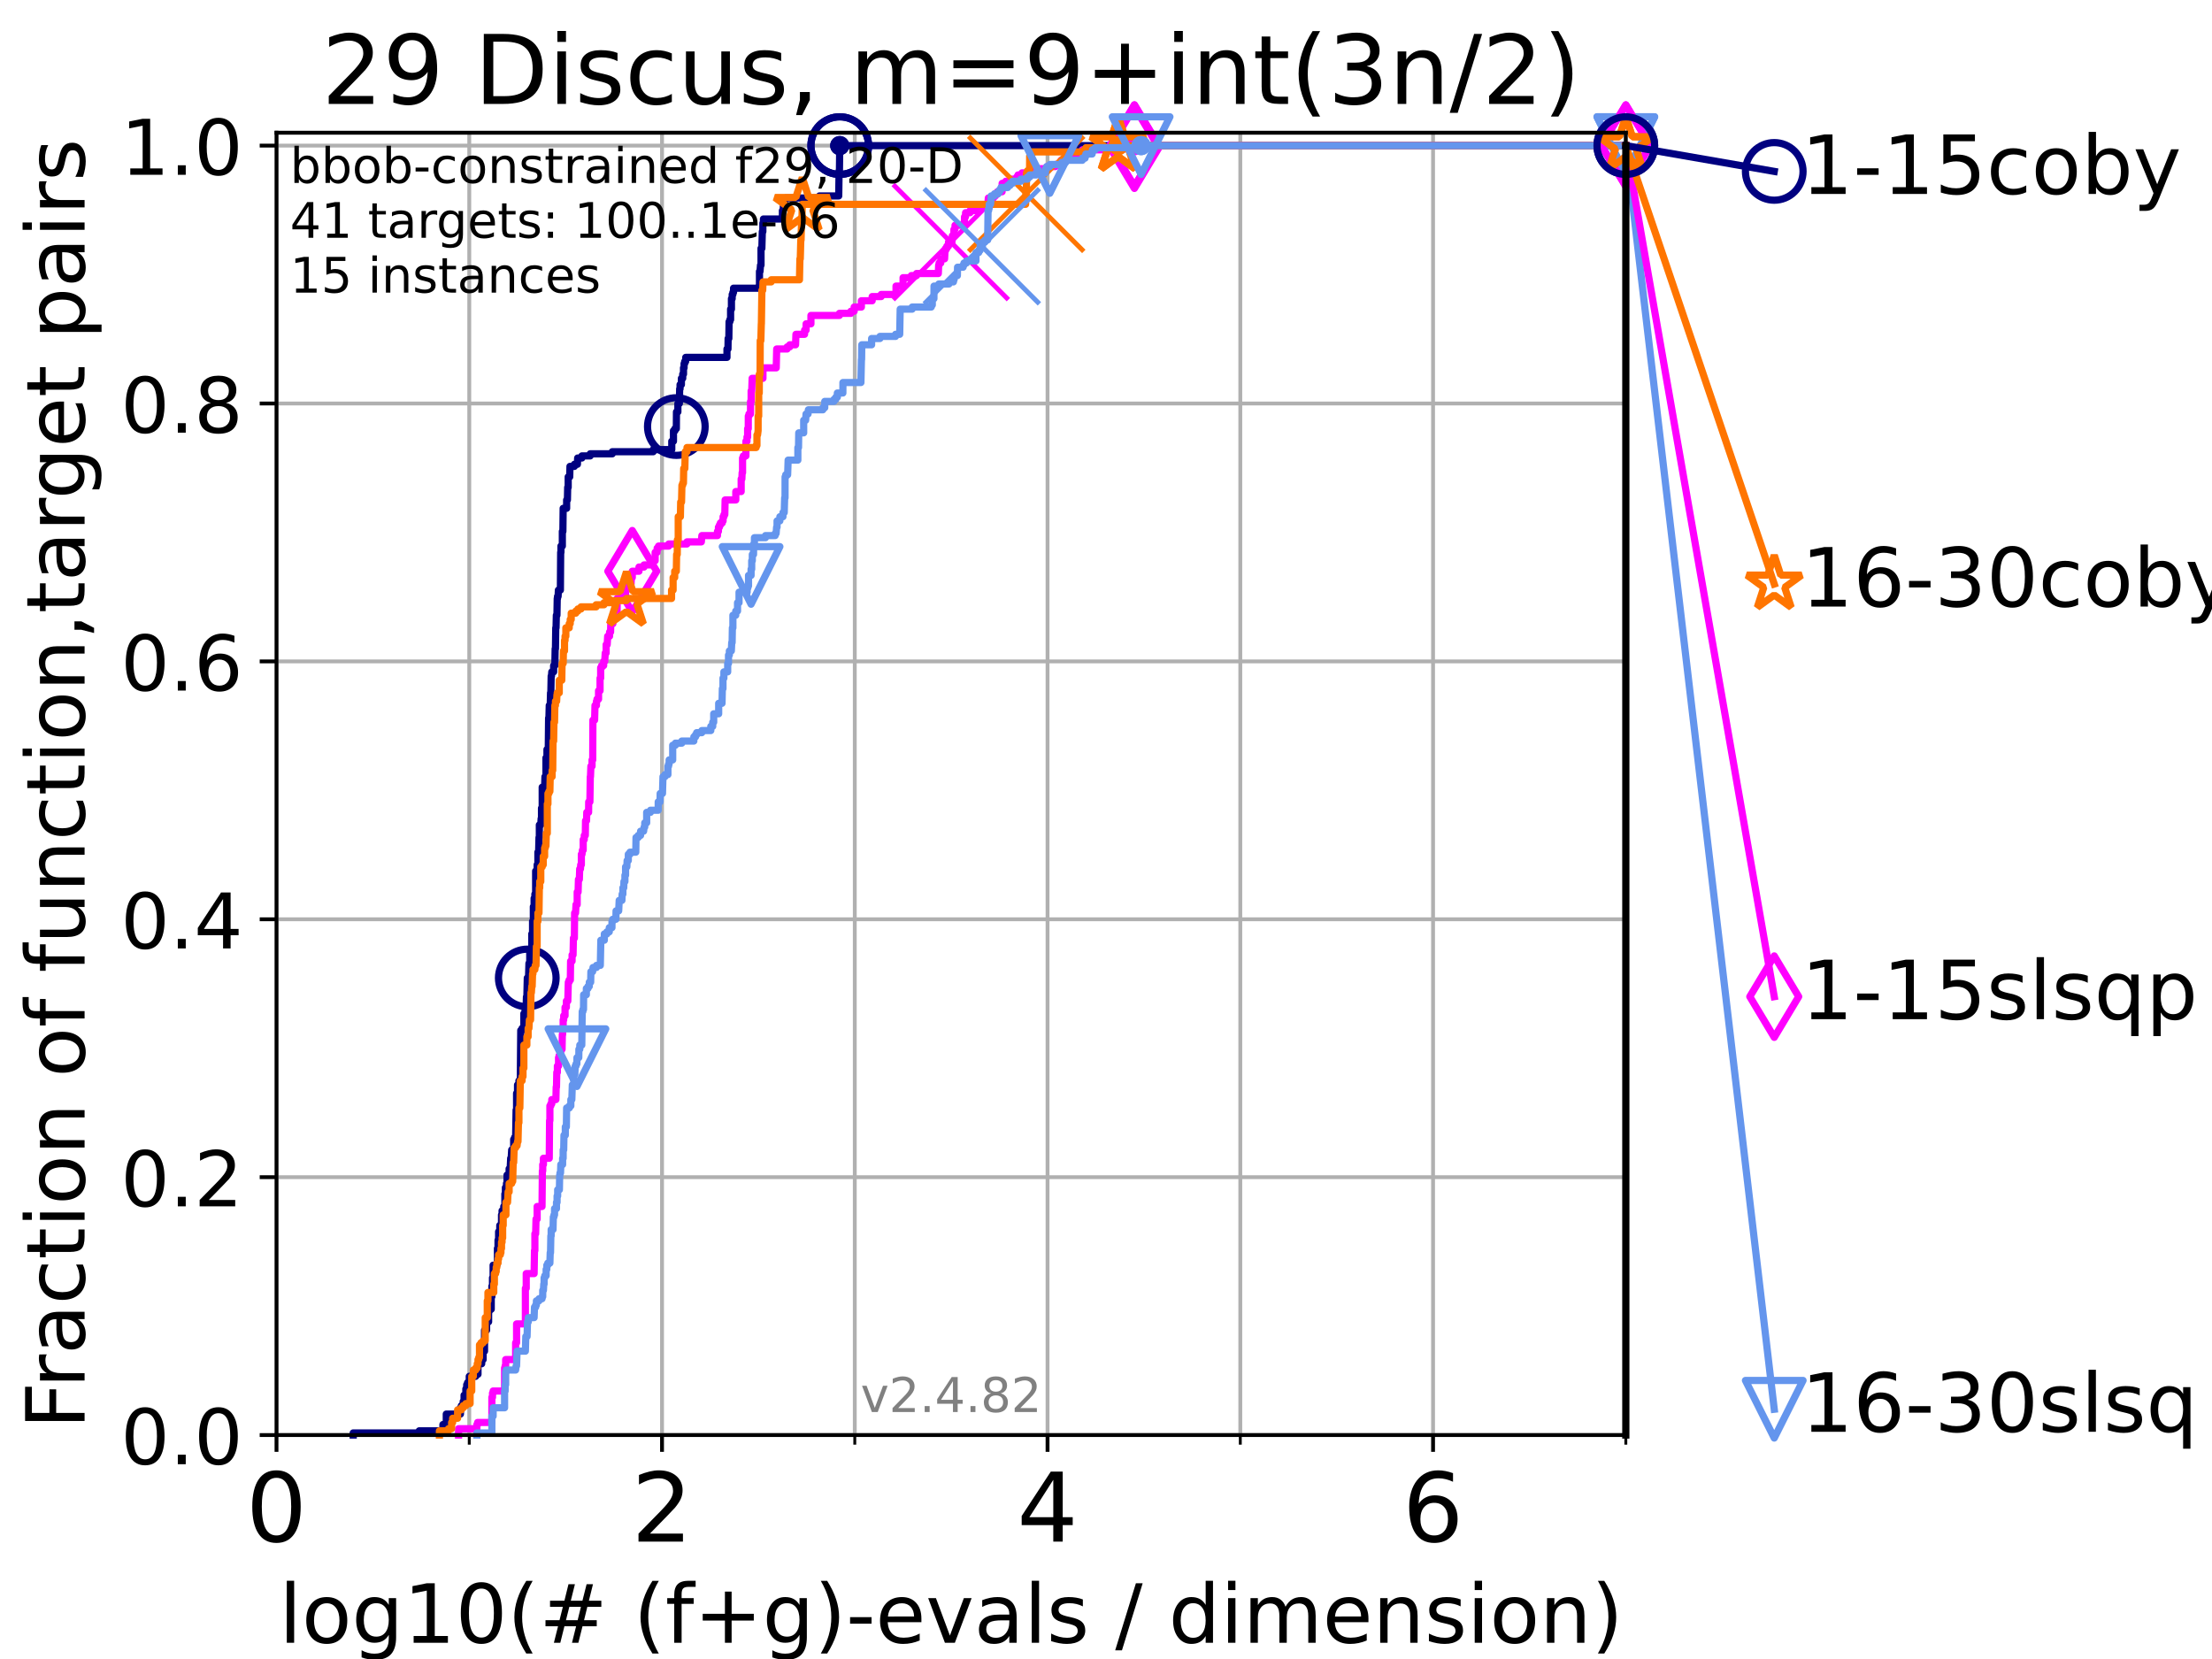 <?xml version="1.0" encoding="utf-8" standalone="no"?>
<!DOCTYPE svg PUBLIC "-//W3C//DTD SVG 1.1//EN"
  "http://www.w3.org/Graphics/SVG/1.1/DTD/svg11.dtd">
<!-- Created with matplotlib (https://matplotlib.org/) -->
<svg height="345.6pt" version="1.1" viewBox="0 0 460.8 345.6" width="460.8pt" xmlns="http://www.w3.org/2000/svg" xmlns:xlink="http://www.w3.org/1999/xlink">
 <defs>
  <style type="text/css">*{stroke-linecap:butt;stroke-linejoin:round;}</style>
 </defs>
 <g id="figure_1">
  <g id="patch_1">
   <path d="M 0 345.6 
L 460.8 345.6 
L 460.8 0 
L 0 0 
z
" style="fill:#ffffff;"/>
  </g>
  <g id="axes_1">
   <g id="patch_2">
    <path d="M 57.6 298.944 
L 338.688 298.944 
L 338.688 27.648 
L 57.6 27.648 
z
" style="fill:#ffffff;"/>
   </g>
   <g id="matplotlib.axis_1">
    <g id="xtick_1">
     <g id="line2d_1">
      <path clip-path="url(#p710377a4ce)" d="M 57.6 298.944 
L 57.6 27.648 
" style="fill:none;stroke:#b0b0b0;stroke-linecap:square;stroke-width:0.8;"/>
     </g>
     <g id="line2d_2">
      <defs>
       <path d="M 0 0 
L 0 3.5 
" id="mae85753bab" style="stroke:#000000;stroke-width:0.8;"/>
      </defs>
      <g>
       <use style="stroke:#000000;stroke-width:0.8;" x="57.6" xlink:href="#mae85753bab" y="298.944"/>
      </g>
     </g>
     <g id="text_1">
      <!-- 0 -->
      <g transform="translate(51.237 321.141)scale(0.2 -0.2)">
       <defs>
        <path d="M 31.781 66.406 
Q 24.172 66.406 20.328 58.906 
Q 16.5 51.422 16.5 36.375 
Q 16.5 21.391 20.328 13.891 
Q 24.172 6.391 31.781 6.391 
Q 39.453 6.391 43.281 13.891 
Q 47.125 21.391 47.125 36.375 
Q 47.125 51.422 43.281 58.906 
Q 39.453 66.406 31.781 66.406 
z
M 31.781 74.219 
Q 44.047 74.219 50.516 64.516 
Q 56.984 54.828 56.984 36.375 
Q 56.984 17.969 50.516 8.266 
Q 44.047 -1.422 31.781 -1.422 
Q 19.531 -1.422 13.062 8.266 
Q 6.594 17.969 6.594 36.375 
Q 6.594 54.828 13.062 64.516 
Q 19.531 74.219 31.781 74.219 
z
" id="DejaVuSans-48"/>
       </defs>
       <use xlink:href="#DejaVuSans-48"/>
      </g>
     </g>
    </g>
    <g id="xtick_2">
     <g id="line2d_3">
      <path clip-path="url(#p710377a4ce)" d="M 137.911 298.944 
L 137.911 27.648 
" style="fill:none;stroke:#b0b0b0;stroke-linecap:square;stroke-width:0.8;"/>
     </g>
     <g id="line2d_4">
      <g>
       <use style="stroke:#000000;stroke-width:0.8;" x="137.911" xlink:href="#mae85753bab" y="298.944"/>
      </g>
     </g>
     <g id="text_2">
      <!-- 2 -->
      <g transform="translate(131.548 321.141)scale(0.2 -0.2)">
       <defs>
        <path d="M 19.188 8.297 
L 53.609 8.297 
L 53.609 0 
L 7.328 0 
L 7.328 8.297 
Q 12.938 14.109 22.625 23.891 
Q 32.328 33.688 34.812 36.531 
Q 39.547 41.844 41.422 45.531 
Q 43.312 49.219 43.312 52.781 
Q 43.312 58.594 39.234 62.25 
Q 35.156 65.922 28.609 65.922 
Q 23.969 65.922 18.812 64.312 
Q 13.672 62.703 7.812 59.422 
L 7.812 69.391 
Q 13.766 71.781 18.938 73 
Q 24.125 74.219 28.422 74.219 
Q 39.75 74.219 46.484 68.547 
Q 53.219 62.891 53.219 53.422 
Q 53.219 48.922 51.531 44.891 
Q 49.859 40.875 45.406 35.406 
Q 44.188 33.984 37.641 27.219 
Q 31.109 20.453 19.188 8.297 
z
" id="DejaVuSans-50"/>
       </defs>
       <use xlink:href="#DejaVuSans-50"/>
      </g>
     </g>
    </g>
    <g id="xtick_3">
     <g id="line2d_5">
      <path clip-path="url(#p710377a4ce)" d="M 218.222 298.944 
L 218.222 27.648 
" style="fill:none;stroke:#b0b0b0;stroke-linecap:square;stroke-width:0.8;"/>
     </g>
     <g id="line2d_6">
      <g>
       <use style="stroke:#000000;stroke-width:0.8;" x="218.222" xlink:href="#mae85753bab" y="298.944"/>
      </g>
     </g>
     <g id="text_3">
      <!-- 4 -->
      <g transform="translate(211.859 321.141)scale(0.2 -0.2)">
       <defs>
        <path d="M 37.797 64.312 
L 12.891 25.391 
L 37.797 25.391 
z
M 35.203 72.906 
L 47.609 72.906 
L 47.609 25.391 
L 58.016 25.391 
L 58.016 17.188 
L 47.609 17.188 
L 47.609 0 
L 37.797 0 
L 37.797 17.188 
L 4.891 17.188 
L 4.891 26.703 
z
" id="DejaVuSans-52"/>
       </defs>
       <use xlink:href="#DejaVuSans-52"/>
      </g>
     </g>
    </g>
    <g id="xtick_4">
     <g id="line2d_7">
      <path clip-path="url(#p710377a4ce)" d="M 298.533 298.944 
L 298.533 27.648 
" style="fill:none;stroke:#b0b0b0;stroke-linecap:square;stroke-width:0.8;"/>
     </g>
     <g id="line2d_8">
      <g>
       <use style="stroke:#000000;stroke-width:0.8;" x="298.533" xlink:href="#mae85753bab" y="298.944"/>
      </g>
     </g>
     <g id="text_4">
      <!-- 6 -->
      <g transform="translate(292.17 321.141)scale(0.2 -0.2)">
       <defs>
        <path d="M 33.016 40.375 
Q 26.375 40.375 22.484 35.828 
Q 18.609 31.297 18.609 23.391 
Q 18.609 15.531 22.484 10.953 
Q 26.375 6.391 33.016 6.391 
Q 39.656 6.391 43.531 10.953 
Q 47.406 15.531 47.406 23.391 
Q 47.406 31.297 43.531 35.828 
Q 39.656 40.375 33.016 40.375 
z
M 52.594 71.297 
L 52.594 62.312 
Q 48.875 64.062 45.094 64.984 
Q 41.312 65.922 37.594 65.922 
Q 27.828 65.922 22.672 59.328 
Q 17.531 52.734 16.797 39.406 
Q 19.672 43.656 24.016 45.922 
Q 28.375 48.188 33.594 48.188 
Q 44.578 48.188 50.953 41.516 
Q 57.328 34.859 57.328 23.391 
Q 57.328 12.156 50.688 5.359 
Q 44.047 -1.422 33.016 -1.422 
Q 20.359 -1.422 13.672 8.266 
Q 6.984 17.969 6.984 36.375 
Q 6.984 53.656 15.188 63.938 
Q 23.391 74.219 37.203 74.219 
Q 40.922 74.219 44.703 73.484 
Q 48.484 72.75 52.594 71.297 
z
" id="DejaVuSans-54"/>
       </defs>
       <use xlink:href="#DejaVuSans-54"/>
      </g>
     </g>
    </g>
    <g id="xtick_5">
     <g id="line2d_9">
      <path clip-path="url(#p710377a4ce)" d="M 97.755 298.944 
L 97.755 27.648 
" style="fill:none;stroke:#b0b0b0;stroke-linecap:square;stroke-width:0.8;"/>
     </g>
     <g id="line2d_10">
      <defs>
       <path d="M 0 0 
L 0 2 
" id="m00e488c3c2" style="stroke:#000000;stroke-width:0.6;"/>
      </defs>
      <g>
       <use style="stroke:#000000;stroke-width:0.6;" x="97.755" xlink:href="#m00e488c3c2" y="298.944"/>
      </g>
     </g>
    </g>
    <g id="xtick_6">
     <g id="line2d_11">
      <path clip-path="url(#p710377a4ce)" d="M 178.066 298.944 
L 178.066 27.648 
" style="fill:none;stroke:#b0b0b0;stroke-linecap:square;stroke-width:0.8;"/>
     </g>
     <g id="line2d_12">
      <g>
       <use style="stroke:#000000;stroke-width:0.6;" x="178.066" xlink:href="#m00e488c3c2" y="298.944"/>
      </g>
     </g>
    </g>
    <g id="xtick_7">
     <g id="line2d_13">
      <path clip-path="url(#p710377a4ce)" d="M 258.377 298.944 
L 258.377 27.648 
" style="fill:none;stroke:#b0b0b0;stroke-linecap:square;stroke-width:0.8;"/>
     </g>
     <g id="line2d_14">
      <g>
       <use style="stroke:#000000;stroke-width:0.6;" x="258.377" xlink:href="#m00e488c3c2" y="298.944"/>
      </g>
     </g>
    </g>
    <g id="xtick_8">
     <g id="line2d_15">
      <path clip-path="url(#p710377a4ce)" d="M 338.688 298.944 
L 338.688 27.648 
" style="fill:none;stroke:#b0b0b0;stroke-linecap:square;stroke-width:0.8;"/>
     </g>
     <g id="line2d_16">
      <g>
       <use style="stroke:#000000;stroke-width:0.6;" x="338.688" xlink:href="#m00e488c3c2" y="298.944"/>
      </g>
     </g>
    </g>
    <g id="text_5">
     <!-- log10(# (f+g)-evals / dimension) -->
     <g transform="translate(58.145 342.218)scale(0.17 -0.17)">
      <defs>
       <path d="M 9.422 75.984 
L 18.406 75.984 
L 18.406 0 
L 9.422 0 
z
" id="DejaVuSans-108"/>
       <path d="M 30.609 48.391 
Q 23.391 48.391 19.188 42.75 
Q 14.984 37.109 14.984 27.297 
Q 14.984 17.484 19.156 11.844 
Q 23.344 6.203 30.609 6.203 
Q 37.797 6.203 41.984 11.859 
Q 46.188 17.531 46.188 27.297 
Q 46.188 37.016 41.984 42.703 
Q 37.797 48.391 30.609 48.391 
z
M 30.609 56 
Q 42.328 56 49.016 48.375 
Q 55.719 40.766 55.719 27.297 
Q 55.719 13.875 49.016 6.219 
Q 42.328 -1.422 30.609 -1.422 
Q 18.844 -1.422 12.172 6.219 
Q 5.516 13.875 5.516 27.297 
Q 5.516 40.766 12.172 48.375 
Q 18.844 56 30.609 56 
z
" id="DejaVuSans-111"/>
       <path d="M 45.406 27.984 
Q 45.406 37.75 41.375 43.109 
Q 37.359 48.484 30.078 48.484 
Q 22.859 48.484 18.828 43.109 
Q 14.797 37.75 14.797 27.984 
Q 14.797 18.266 18.828 12.891 
Q 22.859 7.516 30.078 7.516 
Q 37.359 7.516 41.375 12.891 
Q 45.406 18.266 45.406 27.984 
z
M 54.391 6.781 
Q 54.391 -7.172 48.188 -13.984 
Q 42 -20.797 29.203 -20.797 
Q 24.469 -20.797 20.266 -20.094 
Q 16.062 -19.391 12.109 -17.922 
L 12.109 -9.188 
Q 16.062 -11.328 19.922 -12.344 
Q 23.781 -13.375 27.781 -13.375 
Q 36.625 -13.375 41.016 -8.766 
Q 45.406 -4.156 45.406 5.172 
L 45.406 9.625 
Q 42.625 4.781 38.281 2.391 
Q 33.938 0 27.875 0 
Q 17.828 0 11.672 7.656 
Q 5.516 15.328 5.516 27.984 
Q 5.516 40.672 11.672 48.328 
Q 17.828 56 27.875 56 
Q 33.938 56 38.281 53.609 
Q 42.625 51.219 45.406 46.391 
L 45.406 54.688 
L 54.391 54.688 
z
" id="DejaVuSans-103"/>
       <path d="M 12.406 8.297 
L 28.516 8.297 
L 28.516 63.922 
L 10.984 60.406 
L 10.984 69.391 
L 28.422 72.906 
L 38.281 72.906 
L 38.281 8.297 
L 54.391 8.297 
L 54.391 0 
L 12.406 0 
z
" id="DejaVuSans-49"/>
       <path d="M 31 75.875 
Q 24.469 64.656 21.281 53.656 
Q 18.109 42.672 18.109 31.391 
Q 18.109 20.125 21.312 9.062 
Q 24.516 -2 31 -13.188 
L 23.188 -13.188 
Q 15.875 -1.703 12.234 9.375 
Q 8.594 20.453 8.594 31.391 
Q 8.594 42.281 12.203 53.312 
Q 15.828 64.359 23.188 75.875 
z
" id="DejaVuSans-40"/>
       <path d="M 51.125 44 
L 36.922 44 
L 32.812 27.688 
L 47.125 27.688 
z
M 43.797 71.781 
L 38.719 51.516 
L 52.984 51.516 
L 58.109 71.781 
L 65.922 71.781 
L 60.891 51.516 
L 76.125 51.516 
L 76.125 44 
L 58.984 44 
L 54.984 27.688 
L 70.516 27.688 
L 70.516 20.219 
L 53.078 20.219 
L 48 0 
L 40.188 0 
L 45.219 20.219 
L 30.906 20.219 
L 25.875 0 
L 18.016 0 
L 23.094 20.219 
L 7.719 20.219 
L 7.719 27.688 
L 24.906 27.688 
L 29 44 
L 13.281 44 
L 13.281 51.516 
L 30.906 51.516 
L 35.891 71.781 
z
" id="DejaVuSans-35"/>
       <path id="DejaVuSans-32"/>
       <path d="M 37.109 75.984 
L 37.109 68.5 
L 28.516 68.5 
Q 23.688 68.5 21.797 66.547 
Q 19.922 64.594 19.922 59.516 
L 19.922 54.688 
L 34.719 54.688 
L 34.719 47.703 
L 19.922 47.703 
L 19.922 0 
L 10.891 0 
L 10.891 47.703 
L 2.297 47.703 
L 2.297 54.688 
L 10.891 54.688 
L 10.891 58.5 
Q 10.891 67.625 15.141 71.797 
Q 19.391 75.984 28.609 75.984 
z
" id="DejaVuSans-102"/>
       <path d="M 46 62.703 
L 46 35.5 
L 73.188 35.5 
L 73.188 27.203 
L 46 27.203 
L 46 0 
L 37.797 0 
L 37.797 27.203 
L 10.594 27.203 
L 10.594 35.5 
L 37.797 35.5 
L 37.797 62.703 
z
" id="DejaVuSans-43"/>
       <path d="M 8.016 75.875 
L 15.828 75.875 
Q 23.141 64.359 26.781 53.312 
Q 30.422 42.281 30.422 31.391 
Q 30.422 20.453 26.781 9.375 
Q 23.141 -1.703 15.828 -13.188 
L 8.016 -13.188 
Q 14.5 -2 17.703 9.062 
Q 20.906 20.125 20.906 31.391 
Q 20.906 42.672 17.703 53.656 
Q 14.5 64.656 8.016 75.875 
z
" id="DejaVuSans-41"/>
       <path d="M 4.891 31.391 
L 31.203 31.391 
L 31.203 23.391 
L 4.891 23.391 
z
" id="DejaVuSans-45"/>
       <path d="M 56.203 29.594 
L 56.203 25.203 
L 14.891 25.203 
Q 15.484 15.922 20.484 11.062 
Q 25.484 6.203 34.422 6.203 
Q 39.594 6.203 44.453 7.469 
Q 49.312 8.734 54.109 11.281 
L 54.109 2.781 
Q 49.266 0.734 44.188 -0.344 
Q 39.109 -1.422 33.891 -1.422 
Q 20.797 -1.422 13.156 6.188 
Q 5.516 13.812 5.516 26.812 
Q 5.516 40.234 12.766 48.109 
Q 20.016 56 32.328 56 
Q 43.359 56 49.781 48.891 
Q 56.203 41.797 56.203 29.594 
z
M 47.219 32.234 
Q 47.125 39.594 43.094 43.984 
Q 39.062 48.391 32.422 48.391 
Q 24.906 48.391 20.391 44.141 
Q 15.875 39.891 15.188 32.172 
z
" id="DejaVuSans-101"/>
       <path d="M 2.984 54.688 
L 12.5 54.688 
L 29.594 8.797 
L 46.688 54.688 
L 56.203 54.688 
L 35.688 0 
L 23.484 0 
z
" id="DejaVuSans-118"/>
       <path d="M 34.281 27.484 
Q 23.391 27.484 19.188 25 
Q 14.984 22.516 14.984 16.5 
Q 14.984 11.719 18.141 8.906 
Q 21.297 6.109 26.703 6.109 
Q 34.188 6.109 38.703 11.406 
Q 43.219 16.703 43.219 25.484 
L 43.219 27.484 
z
M 52.203 31.203 
L 52.203 0 
L 43.219 0 
L 43.219 8.297 
Q 40.141 3.328 35.547 0.953 
Q 30.953 -1.422 24.312 -1.422 
Q 15.922 -1.422 10.953 3.297 
Q 6 8.016 6 15.922 
Q 6 25.141 12.172 29.828 
Q 18.359 34.516 30.609 34.516 
L 43.219 34.516 
L 43.219 35.406 
Q 43.219 41.609 39.141 45 
Q 35.062 48.391 27.688 48.391 
Q 23 48.391 18.547 47.266 
Q 14.109 46.141 10.016 43.891 
L 10.016 52.203 
Q 14.938 54.109 19.578 55.047 
Q 24.219 56 28.609 56 
Q 40.484 56 46.344 49.844 
Q 52.203 43.703 52.203 31.203 
z
" id="DejaVuSans-97"/>
       <path d="M 44.281 53.078 
L 44.281 44.578 
Q 40.484 46.531 36.375 47.5 
Q 32.281 48.484 27.875 48.484 
Q 21.188 48.484 17.844 46.438 
Q 14.5 44.391 14.5 40.281 
Q 14.5 37.156 16.891 35.375 
Q 19.281 33.594 26.516 31.984 
L 29.594 31.297 
Q 39.156 29.25 43.188 25.516 
Q 47.219 21.781 47.219 15.094 
Q 47.219 7.469 41.188 3.016 
Q 35.156 -1.422 24.609 -1.422 
Q 20.219 -1.422 15.453 -0.562 
Q 10.688 0.297 5.422 2 
L 5.422 11.281 
Q 10.406 8.688 15.234 7.391 
Q 20.062 6.109 24.812 6.109 
Q 31.156 6.109 34.562 8.281 
Q 37.984 10.453 37.984 14.406 
Q 37.984 18.062 35.516 20.016 
Q 33.062 21.969 24.703 23.781 
L 21.578 24.516 
Q 13.234 26.266 9.516 29.906 
Q 5.812 33.547 5.812 39.891 
Q 5.812 47.609 11.281 51.797 
Q 16.75 56 26.812 56 
Q 31.781 56 36.172 55.266 
Q 40.578 54.547 44.281 53.078 
z
" id="DejaVuSans-115"/>
       <path d="M 25.391 72.906 
L 33.688 72.906 
L 8.297 -9.281 
L 0 -9.281 
z
" id="DejaVuSans-47"/>
       <path d="M 45.406 46.391 
L 45.406 75.984 
L 54.391 75.984 
L 54.391 0 
L 45.406 0 
L 45.406 8.203 
Q 42.578 3.328 38.25 0.953 
Q 33.938 -1.422 27.875 -1.422 
Q 17.969 -1.422 11.734 6.484 
Q 5.516 14.406 5.516 27.297 
Q 5.516 40.188 11.734 48.094 
Q 17.969 56 27.875 56 
Q 33.938 56 38.25 53.625 
Q 42.578 51.266 45.406 46.391 
z
M 14.797 27.297 
Q 14.797 17.391 18.875 11.75 
Q 22.953 6.109 30.078 6.109 
Q 37.203 6.109 41.297 11.75 
Q 45.406 17.391 45.406 27.297 
Q 45.406 37.203 41.297 42.844 
Q 37.203 48.484 30.078 48.484 
Q 22.953 48.484 18.875 42.844 
Q 14.797 37.203 14.797 27.297 
z
" id="DejaVuSans-100"/>
       <path d="M 9.422 54.688 
L 18.406 54.688 
L 18.406 0 
L 9.422 0 
z
M 9.422 75.984 
L 18.406 75.984 
L 18.406 64.594 
L 9.422 64.594 
z
" id="DejaVuSans-105"/>
       <path d="M 52 44.188 
Q 55.375 50.25 60.062 53.125 
Q 64.75 56 71.094 56 
Q 79.641 56 84.281 50.016 
Q 88.922 44.047 88.922 33.016 
L 88.922 0 
L 79.891 0 
L 79.891 32.719 
Q 79.891 40.578 77.094 44.375 
Q 74.312 48.188 68.609 48.188 
Q 61.625 48.188 57.562 43.547 
Q 53.516 38.922 53.516 30.906 
L 53.516 0 
L 44.484 0 
L 44.484 32.719 
Q 44.484 40.625 41.703 44.406 
Q 38.922 48.188 33.109 48.188 
Q 26.219 48.188 22.156 43.531 
Q 18.109 38.875 18.109 30.906 
L 18.109 0 
L 9.078 0 
L 9.078 54.688 
L 18.109 54.688 
L 18.109 46.188 
Q 21.188 51.219 25.484 53.609 
Q 29.781 56 35.688 56 
Q 41.656 56 45.828 52.969 
Q 50 49.953 52 44.188 
z
" id="DejaVuSans-109"/>
       <path d="M 54.891 33.016 
L 54.891 0 
L 45.906 0 
L 45.906 32.719 
Q 45.906 40.484 42.875 44.328 
Q 39.844 48.188 33.797 48.188 
Q 26.516 48.188 22.312 43.547 
Q 18.109 38.922 18.109 30.906 
L 18.109 0 
L 9.078 0 
L 9.078 54.688 
L 18.109 54.688 
L 18.109 46.188 
Q 21.344 51.125 25.703 53.562 
Q 30.078 56 35.797 56 
Q 45.219 56 50.047 50.172 
Q 54.891 44.344 54.891 33.016 
z
" id="DejaVuSans-110"/>
      </defs>
      <use xlink:href="#DejaVuSans-108"/>
      <use x="27.783" xlink:href="#DejaVuSans-111"/>
      <use x="88.965" xlink:href="#DejaVuSans-103"/>
      <use x="152.441" xlink:href="#DejaVuSans-49"/>
      <use x="216.064" xlink:href="#DejaVuSans-48"/>
      <use x="279.688" xlink:href="#DejaVuSans-40"/>
      <use x="318.701" xlink:href="#DejaVuSans-35"/>
      <use x="402.49" xlink:href="#DejaVuSans-32"/>
      <use x="434.277" xlink:href="#DejaVuSans-40"/>
      <use x="473.291" xlink:href="#DejaVuSans-102"/>
      <use x="508.496" xlink:href="#DejaVuSans-43"/>
      <use x="592.285" xlink:href="#DejaVuSans-103"/>
      <use x="655.762" xlink:href="#DejaVuSans-41"/>
      <use x="694.775" xlink:href="#DejaVuSans-45"/>
      <use x="730.859" xlink:href="#DejaVuSans-101"/>
      <use x="792.383" xlink:href="#DejaVuSans-118"/>
      <use x="851.562" xlink:href="#DejaVuSans-97"/>
      <use x="912.842" xlink:href="#DejaVuSans-108"/>
      <use x="940.625" xlink:href="#DejaVuSans-115"/>
      <use x="992.725" xlink:href="#DejaVuSans-32"/>
      <use x="1024.512" xlink:href="#DejaVuSans-47"/>
      <use x="1058.203" xlink:href="#DejaVuSans-32"/>
      <use x="1089.99" xlink:href="#DejaVuSans-100"/>
      <use x="1153.467" xlink:href="#DejaVuSans-105"/>
      <use x="1181.25" xlink:href="#DejaVuSans-109"/>
      <use x="1278.662" xlink:href="#DejaVuSans-101"/>
      <use x="1340.186" xlink:href="#DejaVuSans-110"/>
      <use x="1403.564" xlink:href="#DejaVuSans-115"/>
      <use x="1455.664" xlink:href="#DejaVuSans-105"/>
      <use x="1483.447" xlink:href="#DejaVuSans-111"/>
      <use x="1544.629" xlink:href="#DejaVuSans-110"/>
      <use x="1608.008" xlink:href="#DejaVuSans-41"/>
     </g>
    </g>
   </g>
   <g id="matplotlib.axis_2">
    <g id="ytick_1">
     <g id="line2d_17">
      <path clip-path="url(#p710377a4ce)" d="M 57.6 298.944 
L 338.688 298.944 
" style="fill:none;stroke:#b0b0b0;stroke-linecap:square;stroke-width:0.8;"/>
     </g>
     <g id="line2d_18">
      <defs>
       <path d="M 0 0 
L -3.5 0 
" id="m729cffa3f3" style="stroke:#000000;stroke-width:0.8;"/>
      </defs>
      <g>
       <use style="stroke:#000000;stroke-width:0.8;" x="57.6" xlink:href="#m729cffa3f3" y="298.944"/>
      </g>
     </g>
     <g id="text_6">
      <!-- 0.0 -->
      <g transform="translate(25.155 305.023)scale(0.16 -0.16)">
       <defs>
        <path d="M 10.688 12.406 
L 21 12.406 
L 21 0 
L 10.688 0 
z
" id="DejaVuSans-46"/>
       </defs>
       <use xlink:href="#DejaVuSans-48"/>
       <use x="63.623" xlink:href="#DejaVuSans-46"/>
       <use x="95.41" xlink:href="#DejaVuSans-48"/>
      </g>
     </g>
    </g>
    <g id="ytick_2">
     <g id="line2d_19">
      <path clip-path="url(#p710377a4ce)" d="M 57.6 245.222 
L 338.688 245.222 
" style="fill:none;stroke:#b0b0b0;stroke-linecap:square;stroke-width:0.8;"/>
     </g>
     <g id="line2d_20">
      <g>
       <use style="stroke:#000000;stroke-width:0.8;" x="57.6" xlink:href="#m729cffa3f3" y="245.222"/>
      </g>
     </g>
     <g id="text_7">
      <!-- 0.2 -->
      <g transform="translate(25.155 251.301)scale(0.16 -0.16)">
       <use xlink:href="#DejaVuSans-48"/>
       <use x="63.623" xlink:href="#DejaVuSans-46"/>
       <use x="95.41" xlink:href="#DejaVuSans-50"/>
      </g>
     </g>
    </g>
    <g id="ytick_3">
     <g id="line2d_21">
      <path clip-path="url(#p710377a4ce)" d="M 57.6 191.5 
L 338.688 191.5 
" style="fill:none;stroke:#b0b0b0;stroke-linecap:square;stroke-width:0.8;"/>
     </g>
     <g id="line2d_22">
      <g>
       <use style="stroke:#000000;stroke-width:0.8;" x="57.6" xlink:href="#m729cffa3f3" y="191.5"/>
      </g>
     </g>
     <g id="text_8">
      <!-- 0.4 -->
      <g transform="translate(25.155 197.579)scale(0.16 -0.16)">
       <use xlink:href="#DejaVuSans-48"/>
       <use x="63.623" xlink:href="#DejaVuSans-46"/>
       <use x="95.41" xlink:href="#DejaVuSans-52"/>
      </g>
     </g>
    </g>
    <g id="ytick_4">
     <g id="line2d_23">
      <path clip-path="url(#p710377a4ce)" d="M 57.6 137.778 
L 338.688 137.778 
" style="fill:none;stroke:#b0b0b0;stroke-linecap:square;stroke-width:0.8;"/>
     </g>
     <g id="line2d_24">
      <g>
       <use style="stroke:#000000;stroke-width:0.8;" x="57.6" xlink:href="#m729cffa3f3" y="137.778"/>
      </g>
     </g>
     <g id="text_9">
      <!-- 0.6 -->
      <g transform="translate(25.155 143.857)scale(0.16 -0.16)">
       <use xlink:href="#DejaVuSans-48"/>
       <use x="63.623" xlink:href="#DejaVuSans-46"/>
       <use x="95.41" xlink:href="#DejaVuSans-54"/>
      </g>
     </g>
    </g>
    <g id="ytick_5">
     <g id="line2d_25">
      <path clip-path="url(#p710377a4ce)" d="M 57.6 84.056 
L 338.688 84.056 
" style="fill:none;stroke:#b0b0b0;stroke-linecap:square;stroke-width:0.8;"/>
     </g>
     <g id="line2d_26">
      <g>
       <use style="stroke:#000000;stroke-width:0.8;" x="57.6" xlink:href="#m729cffa3f3" y="84.056"/>
      </g>
     </g>
     <g id="text_10">
      <!-- 0.8 -->
      <g transform="translate(25.155 90.135)scale(0.16 -0.16)">
       <defs>
        <path d="M 31.781 34.625 
Q 24.75 34.625 20.719 30.859 
Q 16.703 27.094 16.703 20.516 
Q 16.703 13.922 20.719 10.156 
Q 24.75 6.391 31.781 6.391 
Q 38.812 6.391 42.859 10.172 
Q 46.922 13.969 46.922 20.516 
Q 46.922 27.094 42.891 30.859 
Q 38.875 34.625 31.781 34.625 
z
M 21.922 38.812 
Q 15.578 40.375 12.031 44.719 
Q 8.5 49.078 8.5 55.328 
Q 8.5 64.062 14.719 69.141 
Q 20.953 74.219 31.781 74.219 
Q 42.672 74.219 48.875 69.141 
Q 55.078 64.062 55.078 55.328 
Q 55.078 49.078 51.531 44.719 
Q 48 40.375 41.703 38.812 
Q 48.828 37.156 52.797 32.312 
Q 56.781 27.484 56.781 20.516 
Q 56.781 9.906 50.312 4.234 
Q 43.844 -1.422 31.781 -1.422 
Q 19.734 -1.422 13.25 4.234 
Q 6.781 9.906 6.781 20.516 
Q 6.781 27.484 10.781 32.312 
Q 14.797 37.156 21.922 38.812 
z
M 18.312 54.391 
Q 18.312 48.734 21.844 45.562 
Q 25.391 42.391 31.781 42.391 
Q 38.141 42.391 41.719 45.562 
Q 45.312 48.734 45.312 54.391 
Q 45.312 60.062 41.719 63.234 
Q 38.141 66.406 31.781 66.406 
Q 25.391 66.406 21.844 63.234 
Q 18.312 60.062 18.312 54.391 
z
" id="DejaVuSans-56"/>
       </defs>
       <use xlink:href="#DejaVuSans-48"/>
       <use x="63.623" xlink:href="#DejaVuSans-46"/>
       <use x="95.41" xlink:href="#DejaVuSans-56"/>
      </g>
     </g>
    </g>
    <g id="ytick_6">
     <g id="line2d_27">
      <path clip-path="url(#p710377a4ce)" d="M 57.6 30.334 
L 338.688 30.334 
" style="fill:none;stroke:#b0b0b0;stroke-linecap:square;stroke-width:0.8;"/>
     </g>
     <g id="line2d_28">
      <g>
       <use style="stroke:#000000;stroke-width:0.8;" x="57.6" xlink:href="#m729cffa3f3" y="30.334"/>
      </g>
     </g>
     <g id="text_11">
      <!-- 1.0 -->
      <g transform="translate(25.155 36.413)scale(0.16 -0.16)">
       <use xlink:href="#DejaVuSans-49"/>
       <use x="63.623" xlink:href="#DejaVuSans-46"/>
       <use x="95.41" xlink:href="#DejaVuSans-48"/>
      </g>
     </g>
    </g>
    <g id="text_12">
     <!-- Fraction of function,target pairs -->
     <g transform="translate(17.62 297.681)rotate(-90)scale(0.17 -0.17)">
      <defs>
       <path d="M 9.812 72.906 
L 51.703 72.906 
L 51.703 64.594 
L 19.672 64.594 
L 19.672 43.109 
L 48.578 43.109 
L 48.578 34.812 
L 19.672 34.812 
L 19.672 0 
L 9.812 0 
z
" id="DejaVuSans-70"/>
       <path d="M 41.109 46.297 
Q 39.594 47.172 37.812 47.578 
Q 36.031 48 33.891 48 
Q 26.266 48 22.188 43.047 
Q 18.109 38.094 18.109 28.812 
L 18.109 0 
L 9.078 0 
L 9.078 54.688 
L 18.109 54.688 
L 18.109 46.188 
Q 20.953 51.172 25.484 53.578 
Q 30.031 56 36.531 56 
Q 37.453 56 38.578 55.875 
Q 39.703 55.766 41.062 55.516 
z
" id="DejaVuSans-114"/>
       <path d="M 48.781 52.594 
L 48.781 44.188 
Q 44.969 46.297 41.141 47.344 
Q 37.312 48.391 33.406 48.391 
Q 24.656 48.391 19.812 42.844 
Q 14.984 37.312 14.984 27.297 
Q 14.984 17.281 19.812 11.734 
Q 24.656 6.203 33.406 6.203 
Q 37.312 6.203 41.141 7.25 
Q 44.969 8.297 48.781 10.406 
L 48.781 2.094 
Q 45.016 0.344 40.984 -0.531 
Q 36.969 -1.422 32.422 -1.422 
Q 20.062 -1.422 12.781 6.344 
Q 5.516 14.109 5.516 27.297 
Q 5.516 40.672 12.859 48.328 
Q 20.219 56 33.016 56 
Q 37.156 56 41.109 55.141 
Q 45.062 54.297 48.781 52.594 
z
" id="DejaVuSans-99"/>
       <path d="M 18.312 70.219 
L 18.312 54.688 
L 36.812 54.688 
L 36.812 47.703 
L 18.312 47.703 
L 18.312 18.016 
Q 18.312 11.328 20.141 9.422 
Q 21.969 7.516 27.594 7.516 
L 36.812 7.516 
L 36.812 0 
L 27.594 0 
Q 17.188 0 13.234 3.875 
Q 9.281 7.766 9.281 18.016 
L 9.281 47.703 
L 2.688 47.703 
L 2.688 54.688 
L 9.281 54.688 
L 9.281 70.219 
z
" id="DejaVuSans-116"/>
       <path d="M 8.5 21.578 
L 8.5 54.688 
L 17.484 54.688 
L 17.484 21.922 
Q 17.484 14.156 20.5 10.266 
Q 23.531 6.391 29.594 6.391 
Q 36.859 6.391 41.078 11.031 
Q 45.312 15.672 45.312 23.688 
L 45.312 54.688 
L 54.297 54.688 
L 54.297 0 
L 45.312 0 
L 45.312 8.406 
Q 42.047 3.422 37.719 1 
Q 33.406 -1.422 27.688 -1.422 
Q 18.266 -1.422 13.375 4.438 
Q 8.5 10.297 8.5 21.578 
z
M 31.109 56 
z
" id="DejaVuSans-117"/>
       <path d="M 11.719 12.406 
L 22.016 12.406 
L 22.016 4 
L 14.016 -11.625 
L 7.719 -11.625 
L 11.719 4 
z
" id="DejaVuSans-44"/>
       <path d="M 18.109 8.203 
L 18.109 -20.797 
L 9.078 -20.797 
L 9.078 54.688 
L 18.109 54.688 
L 18.109 46.391 
Q 20.953 51.266 25.266 53.625 
Q 29.594 56 35.594 56 
Q 45.562 56 51.781 48.094 
Q 58.016 40.188 58.016 27.297 
Q 58.016 14.406 51.781 6.484 
Q 45.562 -1.422 35.594 -1.422 
Q 29.594 -1.422 25.266 0.953 
Q 20.953 3.328 18.109 8.203 
z
M 48.688 27.297 
Q 48.688 37.203 44.609 42.844 
Q 40.531 48.484 33.406 48.484 
Q 26.266 48.484 22.188 42.844 
Q 18.109 37.203 18.109 27.297 
Q 18.109 17.391 22.188 11.75 
Q 26.266 6.109 33.406 6.109 
Q 40.531 6.109 44.609 11.75 
Q 48.688 17.391 48.688 27.297 
z
" id="DejaVuSans-112"/>
      </defs>
      <use xlink:href="#DejaVuSans-70"/>
      <use x="50.27" xlink:href="#DejaVuSans-114"/>
      <use x="91.383" xlink:href="#DejaVuSans-97"/>
      <use x="152.662" xlink:href="#DejaVuSans-99"/>
      <use x="207.643" xlink:href="#DejaVuSans-116"/>
      <use x="246.852" xlink:href="#DejaVuSans-105"/>
      <use x="274.635" xlink:href="#DejaVuSans-111"/>
      <use x="335.816" xlink:href="#DejaVuSans-110"/>
      <use x="399.195" xlink:href="#DejaVuSans-32"/>
      <use x="430.982" xlink:href="#DejaVuSans-111"/>
      <use x="492.164" xlink:href="#DejaVuSans-102"/>
      <use x="527.369" xlink:href="#DejaVuSans-32"/>
      <use x="559.156" xlink:href="#DejaVuSans-102"/>
      <use x="594.361" xlink:href="#DejaVuSans-117"/>
      <use x="657.74" xlink:href="#DejaVuSans-110"/>
      <use x="721.119" xlink:href="#DejaVuSans-99"/>
      <use x="776.1" xlink:href="#DejaVuSans-116"/>
      <use x="815.309" xlink:href="#DejaVuSans-105"/>
      <use x="843.092" xlink:href="#DejaVuSans-111"/>
      <use x="904.273" xlink:href="#DejaVuSans-110"/>
      <use x="967.652" xlink:href="#DejaVuSans-44"/>
      <use x="999.439" xlink:href="#DejaVuSans-116"/>
      <use x="1038.648" xlink:href="#DejaVuSans-97"/>
      <use x="1099.928" xlink:href="#DejaVuSans-114"/>
      <use x="1139.291" xlink:href="#DejaVuSans-103"/>
      <use x="1202.768" xlink:href="#DejaVuSans-101"/>
      <use x="1264.291" xlink:href="#DejaVuSans-116"/>
      <use x="1303.5" xlink:href="#DejaVuSans-32"/>
      <use x="1335.287" xlink:href="#DejaVuSans-112"/>
      <use x="1398.764" xlink:href="#DejaVuSans-97"/>
      <use x="1460.043" xlink:href="#DejaVuSans-105"/>
      <use x="1487.826" xlink:href="#DejaVuSans-114"/>
      <use x="1528.939" xlink:href="#DejaVuSans-115"/>
     </g>
    </g>
   </g>
   <g id="line2d_29">
    <defs>
     <path d="M 0 1.5 
C 0.398 1.5 0.779 1.342 1.061 1.061 
C 1.342 0.779 1.5 0.398 1.5 0 
C 1.5 -0.398 1.342 -0.779 1.061 -1.061 
C 0.779 -1.342 0.398 -1.5 0 -1.5 
C -0.398 -1.5 -0.779 -1.342 -1.061 -1.061 
C -1.342 -0.779 -1.5 -0.398 -1.5 0 
C -1.5 0.398 -1.342 0.779 -1.061 1.061 
C -0.779 1.342 -0.398 1.5 0 1.5 
z
" id="m439856952f" style="stroke:#000080;"/>
    </defs>
    <g>
     <use style="fill:#000080;stroke:#000080;" x="174.934" xlink:href="#m439856952f" y="30.334"/>
     <use style="fill:#000080;stroke:#000080;" x="174.934" xlink:href="#m439856952f" y="30.334"/>
    </g>
   </g>
   <g id="line2d_30">
    <path d="M 73.579 298.944 
L 73.579 298.507 
L 87.33 298.507 
L 87.33 298.07 
L 92.267 298.07 
L 92.267 296.76 
L 92.969 296.76 
L 92.969 294.576 
L 95.918 294.576 
L 95.918 293.266 
L 96.111 293.266 
L 96.111 292.829 
L 96.49 292.829 
L 96.49 291.956 
L 96.676 291.956 
L 96.676 290.645 
L 97.044 290.645 
L 97.044 289.335 
L 97.224 289.335 
L 97.224 288.462 
L 97.403 288.462 
L 97.403 288.025 
L 97.755 288.025 
L 97.755 286.715 
L 99.098 286.715 
L 99.098 286.278 
L 99.575 286.278 
L 99.575 284.094 
L 100.344 284.094 
L 100.344 283.22 
L 100.642 283.22 
L 100.642 281.473 
L 100.935 281.473 
L 100.935 277.106 
L 101.366 277.106 
L 101.366 275.359 
L 101.786 275.359 
L 101.786 273.175 
L 101.924 273.175 
L 101.924 272.738 
L 102.331 272.738 
L 102.331 270.118 
L 102.465 270.118 
L 102.465 267.934 
L 102.597 267.934 
L 102.597 266.187 
L 102.729 266.187 
L 102.729 263.566 
L 103.498 263.566 
L 103.498 263.129 
L 103.623 263.129 
L 103.623 260.072 
L 103.747 260.072 
L 103.747 258.325 
L 103.871 258.325 
L 103.871 256.578 
L 104.115 256.578 
L 104.115 255.268 
L 104.474 255.268 
L 104.474 253.084 
L 104.592 253.084 
L 104.592 252.21 
L 104.942 252.21 
L 104.942 251.337 
L 105.172 251.337 
L 105.172 248.716 
L 105.285 248.716 
L 105.285 247.406 
L 105.51 247.406 
L 105.51 246.532 
L 105.622 246.532 
L 105.622 244.785 
L 106.061 244.785 
L 106.061 243.475 
L 106.276 243.475 
L 106.383 241.291 
L 106.489 241.291 
L 106.594 239.544 
L 107.009 239.544 
L 107.009 237.36 
L 107.213 237.36 
L 107.213 236.924 
L 107.415 236.924 
L 107.515 231.246 
L 107.614 231.246 
L 107.614 227.751 
L 107.811 227.751 
L 107.811 226.004 
L 108.103 226.004 
L 108.103 225.131 
L 108.389 225.131 
L 108.484 214.649 
L 108.764 214.649 
L 108.764 214.212 
L 109.132 214.212 
L 109.132 211.154 
L 109.312 211.154 
L 109.402 210.281 
L 109.58 210.281 
L 109.668 207.66 
L 109.756 207.66 
L 109.843 203.729 
L 110.103 203.729 
L 110.189 200.672 
L 110.359 200.672 
L 110.359 198.052 
L 110.611 198.052 
L 110.611 197.615 
L 110.777 197.615 
L 110.777 194.557 
L 110.942 194.557 
L 110.942 191.937 
L 111.105 191.937 
L 111.105 188.879 
L 111.266 188.879 
L 111.266 187.132 
L 111.426 187.132 
L 111.426 186.259 
L 111.585 186.259 
L 111.585 181.454 
L 111.897 181.454 
L 111.897 180.144 
L 112.052 180.144 
L 112.052 177.524 
L 112.205 177.524 
L 112.281 174.466 
L 112.356 174.466 
L 112.356 171.846 
L 112.656 171.846 
L 112.73 170.535 
L 112.804 170.535 
L 112.804 168.352 
L 112.95 168.352 
L 112.95 163.984 
L 113.454 163.984 
L 113.524 161.8 
L 113.735 161.8 
L 113.735 157.869 
L 113.943 157.869 
L 113.943 156.122 
L 114.216 156.122 
L 114.284 149.571 
L 114.352 149.571 
L 114.419 146.95 
L 114.619 146.95 
L 114.685 144.33 
L 114.751 144.33 
L 114.817 140.835 
L 114.882 140.835 
L 114.947 139.962 
L 115.333 139.962 
L 115.333 138.652 
L 115.586 138.652 
L 115.649 135.157 
L 115.711 135.157 
L 115.773 130.79 
L 115.835 130.79 
L 115.897 128.169 
L 116.02 128.169 
L 116.081 124.675 
L 116.142 124.675 
L 116.142 124.238 
L 116.263 124.238 
L 116.323 122.928 
L 116.739 122.928 
L 116.798 115.066 
L 116.856 115.066 
L 116.856 113.756 
L 117.145 113.756 
L 117.145 110.699 
L 117.26 110.699 
L 117.317 105.894 
L 118.04 105.894 
L 118.04 104.147 
L 118.203 104.147 
L 118.257 101.527 
L 118.364 101.527 
L 118.364 99.343 
L 118.682 99.343 
L 118.734 97.159 
L 119.652 97.159 
L 119.652 96.722 
L 120.287 96.722 
L 120.335 95.412 
L 121.219 95.412 
L 121.219 94.975 
L 122.948 94.975 
L 122.948 94.538 
L 127.548 94.538 
L 127.548 94.102 
L 136.073 94.102 
L 136.073 93.665 
L 139.942 93.665 
L 139.942 91.918 
L 140.295 91.918 
L 140.295 89.734 
L 140.597 89.734 
L 140.597 89.297 
L 140.893 89.297 
L 140.922 85.803 
L 141.214 85.803 
L 141.214 84.056 
L 141.528 84.056 
L 141.585 80.999 
L 141.669 80.999 
L 141.669 80.125 
L 141.948 80.125 
L 141.948 78.815 
L 142.223 78.815 
L 142.223 77.941 
L 142.385 77.941 
L 142.385 76.631 
L 142.506 76.631 
L 142.506 75.758 
L 142.627 75.758 
L 142.627 75.321 
L 142.825 75.321 
L 142.851 74.447 
L 151.442 74.447 
L 151.442 72.7 
L 151.649 72.7 
L 151.681 70.516 
L 151.831 70.516 
L 151.878 67.022 
L 152.041 67.022 
L 152.041 66.586 
L 152.196 66.586 
L 152.196 64.402 
L 152.372 64.402 
L 152.372 62.218 
L 152.523 62.218 
L 152.531 61.344 
L 152.673 61.344 
L 152.673 60.908 
L 152.808 60.908 
L 152.808 60.034 
L 158.097 60.034 
L 158.097 59.597 
L 158.212 59.597 
L 158.212 56.54 
L 158.326 56.54 
L 158.428 55.23 
L 158.535 55.23 
L 158.535 51.736 
L 158.711 51.736 
L 158.806 48.241 
L 158.916 48.241 
L 158.916 46.494 
L 159.036 46.494 
L 159.036 45.621 
L 162.992 45.621 
L 162.992 43.874 
L 163.16 43.874 
L 163.181 43 
L 163.336 43 
L 163.336 41.69 
L 163.618 41.69 
L 163.618 41.253 
L 170.713 41.253 
L 170.713 40.816 
L 174.722 40.816 
L 174.798 35.575 
L 174.871 35.575 
L 174.934 30.334 
L 338.688 30.334 
L 338.688 30.334 
" style="fill:none;stroke:#000080;stroke-linecap:square;stroke-width:1.5;"/>
   </g>
   <g id="line2d_31">
    <defs>
     <path d="M 0 6 
C 1.591 6 3.117 5.368 4.243 4.243 
C 5.368 3.117 6 1.591 6 0 
C 6 -1.591 5.368 -3.117 4.243 -4.243 
C 3.117 -5.368 1.591 -6 0 -6 
C -1.591 -6 -3.117 -5.368 -4.243 -4.243 
C -5.368 -3.117 -6 -1.591 -6 0 
C -6 1.591 -5.368 3.117 -4.243 4.243 
C -3.117 5.368 -1.591 6 0 6 
z
" id="mb59d706632" style="stroke:#000080;stroke-width:1.5;"/>
    </defs>
    <g>
     <use style="fill-opacity:0;stroke:#000080;stroke-width:1.5;" x="109.843" xlink:href="#mb59d706632" y="203.729"/>
     <use style="fill-opacity:0;stroke:#000080;stroke-width:1.5;" x="140.893" xlink:href="#mb59d706632" y="88.86"/>
     <use style="fill-opacity:0;stroke:#000080;stroke-width:1.5;" x="174.934" xlink:href="#mb59d706632" y="30.334"/>
     <use style="fill-opacity:0;stroke:#000080;stroke-width:1.5;" x="174.934" xlink:href="#mb59d706632" y="30.334"/>
     <use style="fill-opacity:0;stroke:#000080;stroke-width:1.5;" x="338.688" xlink:href="#mb59d706632" y="30.334"/>
    </g>
   </g>
   <g id="line2d_32">
    <path style="fill:none;stroke:#000080;stroke-linecap:square;stroke-width:1.5;"/>
    <g/>
   </g>
   <g id="line2d_33">
    <defs>
     <path d="M 0 1.5 
C 0.398 1.5 0.779 1.342 1.061 1.061 
C 1.342 0.779 1.5 0.398 1.5 0 
C 1.5 -0.398 1.342 -0.779 1.061 -1.061 
C 0.779 -1.342 0.398 -1.5 0 -1.5 
C -0.398 -1.5 -0.779 -1.342 -1.061 -1.061 
C -1.342 -0.779 -1.5 -0.398 -1.5 0 
C -1.5 0.398 -1.342 0.779 -1.061 1.061 
C -0.779 1.342 -0.398 1.5 0 1.5 
z
" id="m5b64398750" style="stroke:#ff00ff;"/>
    </defs>
    <g>
     <use style="fill:#ff00ff;stroke:#ff00ff;" x="236.32" xlink:href="#m5b64398750" y="30.334"/>
     <use style="fill:#ff00ff;stroke:#ff00ff;" x="236.32" xlink:href="#m5b64398750" y="30.334"/>
    </g>
   </g>
   <g id="line2d_34">
    <path d="M 95.526 298.944 
L 95.526 297.634 
L 99.338 297.634 
L 99.338 296.76 
L 99.497 296.76 
L 99.497 296.323 
L 102.465 296.323 
L 102.465 291.082 
L 102.597 291.082 
L 102.597 290.209 
L 102.729 290.209 
L 102.729 289.772 
L 105.115 289.772 
L 105.115 284.968 
L 105.229 284.968 
L 105.229 284.531 
L 105.342 284.531 
L 105.342 283.22 
L 107.415 283.22 
L 107.415 279.726 
L 107.614 279.726 
L 107.614 275.796 
L 109.447 275.796 
L 109.447 268.371 
L 109.624 268.371 
L 109.624 265.313 
L 111.266 265.313 
L 111.346 260.509 
L 111.426 260.509 
L 111.426 257.015 
L 111.585 257.015 
L 111.663 253.957 
L 111.897 253.957 
L 111.897 251.337 
L 112.914 251.337 
L 112.987 243.912 
L 113.059 243.912 
L 113.059 242.601 
L 113.204 242.601 
L 113.204 241.291 
L 114.419 241.291 
L 114.486 233.429 
L 114.552 233.429 
L 114.552 230.372 
L 114.751 230.372 
L 114.751 229.935 
L 114.947 229.935 
L 114.947 229.062 
L 115.804 229.062 
L 115.866 226.441 
L 115.928 226.441 
L 115.989 223.384 
L 116.111 223.384 
L 116.111 222.074 
L 116.353 222.074 
L 116.353 220.326 
L 116.473 220.326 
L 116.473 219.89 
L 116.769 219.89 
L 116.827 218.579 
L 117.088 218.579 
L 117.145 215.522 
L 117.203 215.522 
L 117.203 214.212 
L 117.317 214.212 
L 117.317 212.465 
L 117.43 212.465 
L 117.43 211.591 
L 117.71 211.591 
L 117.71 209.844 
L 117.985 209.844 
L 117.985 208.534 
L 118.283 208.534 
L 118.391 204.603 
L 118.55 204.603 
L 118.55 204.166 
L 118.813 204.166 
L 118.865 200.235 
L 119.174 200.235 
L 119.174 198.925 
L 119.377 198.925 
L 119.453 195.431 
L 119.652 195.431 
L 119.702 190.19 
L 119.899 190.19 
L 119.997 188.443 
L 120.239 188.443 
L 120.239 185.822 
L 120.43 185.822 
L 120.501 183.202 
L 120.689 183.202 
L 120.759 181.018 
L 120.922 181.018 
L 120.968 180.144 
L 121.106 180.144 
L 121.106 177.96 
L 121.242 177.96 
L 121.333 177.087 
L 121.49 177.087 
L 121.49 174.903 
L 121.712 174.903 
L 121.712 174.029 
L 121.931 174.029 
L 121.975 170.972 
L 122.191 170.972 
L 122.234 169.225 
L 122.615 169.225 
L 122.636 167.041 
L 122.886 167.041 
L 122.968 161.8 
L 123.009 161.8 
L 123.091 159.616 
L 123.334 159.616 
L 123.334 158.306 
L 123.474 158.306 
L 123.514 150.007 
L 123.869 150.007 
L 123.947 146.95 
L 124.255 146.95 
L 124.255 146.077 
L 124.369 146.077 
L 124.369 145.64 
L 124.688 145.64 
L 124.688 143.893 
L 125.002 143.893 
L 125.002 141.272 
L 125.129 141.272 
L 125.129 139.088 
L 125.328 139.088 
L 125.328 138.652 
L 125.753 138.652 
L 125.753 137.778 
L 125.979 137.778 
L 126.083 136.031 
L 126.27 136.031 
L 126.27 134.284 
L 126.49 134.284 
L 126.59 132.537 
L 126.986 132.537 
L 126.986 131.663 
L 127.197 131.663 
L 127.229 129.916 
L 127.674 129.916 
L 127.674 128.606 
L 127.908 128.606 
L 127.908 127.732 
L 128.561 127.732 
L 128.561 124.675 
L 130.318 124.675 
L 130.318 122.491 
L 130.914 122.491 
L 130.966 121.618 
L 131.465 121.618 
L 131.515 120.307 
L 131.716 120.307 
L 131.716 118.997 
L 133.113 118.997 
L 133.113 118.124 
L 134.161 118.124 
L 134.161 117.687 
L 135.602 117.687 
L 135.602 117.25 
L 136.044 117.25 
L 136.044 116.813 
L 136.476 116.813 
L 136.476 115.066 
L 136.878 115.066 
L 136.897 114.193 
L 137.19 114.193 
L 137.19 113.756 
L 139.309 113.756 
L 139.309 113.319 
L 143.099 113.319 
L 143.099 112.883 
L 146.102 112.883 
L 146.211 111.572 
L 149.459 111.572 
L 149.459 110.699 
L 149.66 110.699 
L 149.66 109.825 
L 149.868 109.825 
L 149.868 109.388 
L 150.064 109.388 
L 150.064 108.952 
L 150.451 108.952 
L 150.451 108.515 
L 150.632 108.515 
L 150.632 107.641 
L 150.812 107.641 
L 150.812 107.205 
L 150.99 107.205 
L 151.056 104.147 
L 153.28 104.147 
L 153.28 102.4 
L 154.399 102.4 
L 154.399 99.78 
L 154.544 99.78 
L 154.601 98.469 
L 154.688 98.469 
L 154.688 95.412 
L 154.85 95.412 
L 154.85 94.975 
L 155.39 94.975 
L 155.39 91.918 
L 155.609 91.918 
L 155.609 91.044 
L 155.745 91.044 
L 155.745 89.297 
L 155.879 89.297 
L 155.885 86.677 
L 156.025 86.677 
L 156.025 86.24 
L 156.343 86.24 
L 156.355 83.619 
L 156.473 83.619 
L 156.473 81.435 
L 156.601 81.435 
L 156.685 78.815 
L 158.934 78.815 
L 158.945 76.631 
L 161.703 76.631 
L 161.801 72.7 
L 163.977 72.7 
L 163.977 72.263 
L 164.518 72.263 
L 164.518 71.827 
L 165.732 71.827 
L 165.808 69.643 
L 167.602 69.643 
L 167.613 68.769 
L 167.927 68.769 
L 167.927 67.459 
L 168.933 67.459 
L 168.933 65.712 
L 174.865 65.712 
L 174.865 65.275 
L 177.254 65.275 
L 177.254 64.838 
L 177.938 64.838 
L 177.938 63.965 
L 179.442 63.965 
L 179.442 62.655 
L 181.689 62.655 
L 181.689 61.781 
L 183.567 61.781 
L 183.567 61.344 
L 186.657 61.344 
L 186.657 59.597 
L 188.124 59.597 
L 188.124 57.85 
L 189.847 57.85 
L 189.847 57.413 
L 190.929 57.413 
L 190.929 56.977 
L 195.47 56.977 
L 195.539 55.23 
L 195.632 55.23 
L 195.632 54.793 
L 195.975 54.793 
L 195.989 53.919 
L 196.776 53.919 
L 196.864 52.172 
L 196.999 52.172 
L 196.999 51.736 
L 197.245 51.736 
L 197.245 51.299 
L 197.574 51.299 
L 197.587 50.425 
L 198.307 50.425 
L 198.387 49.115 
L 198.707 49.115 
L 198.719 47.805 
L 198.926 47.805 
L 198.951 46.931 
L 200.701 46.931 
L 200.701 46.494 
L 200.923 46.494 
L 200.923 45.184 
L 201.128 45.184 
L 201.146 44.311 
L 202.076 44.311 
L 202.076 43.874 
L 203.274 43.874 
L 203.344 43 
L 205.388 43 
L 205.388 42.563 
L 205.798 42.563 
L 205.882 41.253 
L 206.893 41.253 
L 206.893 40.816 
L 207.298 40.816 
L 207.298 40.38 
L 207.76 40.38 
L 207.76 39.943 
L 208.755 39.943 
L 208.764 38.196 
L 209.521 38.196 
L 209.521 37.759 
L 210.495 37.759 
L 210.495 37.322 
L 211.789 37.322 
L 211.789 36.886 
L 212.069 36.886 
L 212.069 36.449 
L 212.901 36.449 
L 212.901 36.012 
L 215.353 36.012 
L 215.353 35.575 
L 216.148 35.575 
L 216.148 35.139 
L 218.149 35.139 
L 218.149 34.702 
L 219.845 34.702 
L 219.845 34.265 
L 220.77 34.265 
L 220.77 33.828 
L 221.047 33.828 
L 221.047 33.391 
L 221.729 33.391 
L 221.729 32.955 
L 223.371 32.955 
L 223.385 32.081 
L 225.331 32.081 
L 225.331 31.644 
L 225.487 31.644 
L 225.487 31.208 
L 233.855 31.208 
L 233.855 30.771 
L 236.32 30.771 
L 236.32 30.334 
L 338.688 30.334 
L 338.688 30.334 
" style="fill:none;stroke:#ff00ff;stroke-linecap:square;stroke-width:1.5;"/>
   </g>
   <g id="line2d_35">
    <defs>
     <path d="M -0 8.485 
L 5.091 0 
L 0 -8.485 
L -5.091 -0 
z
" id="m9798ed1304" style="stroke:#ff00ff;stroke-linejoin:miter;stroke-width:1.5;"/>
    </defs>
    <g>
     <use style="fill-opacity:0;stroke:#ff00ff;stroke-linejoin:miter;stroke-width:1.5;" x="131.716" xlink:href="#m9798ed1304" y="118.997"/>
     <use style="fill-opacity:0;stroke:#ff00ff;stroke-linejoin:miter;stroke-width:1.5;" x="236.32" xlink:href="#m9798ed1304" y="30.771"/>
     <use style="fill-opacity:0;stroke:#ff00ff;stroke-linejoin:miter;stroke-width:1.5;" x="236.32" xlink:href="#m9798ed1304" y="30.334"/>
     <use style="fill-opacity:0;stroke:#ff00ff;stroke-linejoin:miter;stroke-width:1.5;" x="236.32" xlink:href="#m9798ed1304" y="30.334"/>
     <use style="fill-opacity:0;stroke:#ff00ff;stroke-linejoin:miter;stroke-width:1.5;" x="338.688" xlink:href="#m9798ed1304" y="30.334"/>
    </g>
   </g>
   <g id="line2d_36">
    <path style="fill:none;stroke:#ff00ff;stroke-linecap:square;stroke-width:1.5;"/>
    <g/>
   </g>
   <g id="line2d_37">
    <path clip-path="url(#p710377a4ce)" d="M 198.066 50.425 
" style="fill:none;stroke:#ff00ff;stroke-linecap:square;stroke-width:1.5;"/>
    <defs>
     <path d="M -12 12 
L 12 -12 
M -12 -12 
L 12 12 
" id="md31e6db53a" style="stroke:#ff00ff;"/>
    </defs>
    <g clip-path="url(#p710377a4ce)">
     <use style="fill:#ff00ff;stroke:#ff00ff;" x="198.066" xlink:href="#md31e6db53a" y="50.425"/>
    </g>
   </g>
   <g id="line2d_38">
    <defs>
     <path d="M 0 1.5 
C 0.398 1.5 0.779 1.342 1.061 1.061 
C 1.342 0.779 1.5 0.398 1.5 0 
C 1.5 -0.398 1.342 -0.779 1.061 -1.061 
C 0.779 -1.342 0.398 -1.5 0 -1.5 
C -0.398 -1.5 -0.779 -1.342 -1.061 -1.061 
C -1.342 -0.779 -1.5 -0.398 -1.5 0 
C -1.5 0.398 -1.342 0.779 -1.061 1.061 
C -0.779 1.342 -0.398 1.5 0 1.5 
z
" id="mce28ba6e76" style="stroke:#ff7500;"/>
    </defs>
    <g>
     <use style="fill:#ff7500;stroke:#ff7500;" x="232.945" xlink:href="#mce28ba6e76" y="30.334"/>
     <use style="fill:#ff7500;stroke:#ff7500;" x="232.945" xlink:href="#mce28ba6e76" y="30.334"/>
    </g>
   </g>
   <g id="line2d_39">
    <path d="M 91.535 298.944 
L 91.535 298.07 
L 93.422 298.07 
L 93.422 297.634 
L 94.081 297.634 
L 94.081 296.323 
L 94.295 296.323 
L 94.295 295.45 
L 95.327 295.45 
L 95.327 293.703 
L 96.111 293.703 
L 96.111 293.266 
L 96.49 293.266 
L 96.49 292.829 
L 97.044 292.829 
L 97.044 292.393 
L 97.929 292.393 
L 97.929 289.772 
L 98.271 289.772 
L 98.271 286.715 
L 98.606 286.715 
L 98.606 285.404 
L 99.098 285.404 
L 99.098 284.968 
L 99.418 284.968 
L 99.418 284.094 
L 99.575 284.094 
L 99.575 283.22 
L 99.732 283.22 
L 99.732 282.784 
L 99.887 282.784 
L 99.887 280.163 
L 100.193 280.163 
L 100.193 279.726 
L 100.642 279.726 
L 100.642 279.29 
L 101.08 279.29 
L 101.08 274.485 
L 101.507 274.485 
L 101.507 270.991 
L 101.647 270.991 
L 101.647 269.244 
L 102.859 269.244 
L 102.859 267.497 
L 102.989 267.497 
L 102.989 265.313 
L 103.246 265.313 
L 103.246 264.876 
L 103.372 264.876 
L 103.372 264.003 
L 103.498 264.003 
L 103.498 263.129 
L 103.747 263.129 
L 103.747 262.256 
L 103.871 262.256 
L 103.871 261.382 
L 104.235 261.382 
L 104.235 260.946 
L 104.355 260.946 
L 104.355 260.072 
L 104.474 260.072 
L 104.474 258.762 
L 104.592 258.762 
L 104.592 257.888 
L 104.71 257.888 
L 104.71 255.268 
L 104.826 255.268 
L 104.826 253.084 
L 105.398 253.084 
L 105.398 250.463 
L 105.733 250.463 
L 105.843 248.279 
L 106.061 248.279 
L 106.061 246.532 
L 106.594 246.532 
L 106.594 246.096 
L 106.803 246.096 
L 106.906 242.165 
L 107.009 242.165 
L 107.111 239.107 
L 107.415 239.107 
L 107.415 238.671 
L 107.713 238.671 
L 107.811 237.797 
L 107.909 237.797 
L 108.006 233.866 
L 108.103 233.866 
L 108.103 230.809 
L 108.294 230.809 
L 108.389 225.131 
L 108.764 225.131 
L 108.764 224.257 
L 108.949 224.257 
L 108.949 222.51 
L 109.132 222.51 
L 109.132 217.706 
L 109.756 217.706 
L 109.756 215.959 
L 110.017 215.959 
L 110.017 214.212 
L 110.189 214.212 
L 110.274 212.465 
L 110.527 212.465 
L 110.611 206.787 
L 110.694 206.787 
L 110.777 205.476 
L 110.86 205.476 
L 110.942 202.856 
L 111.023 202.856 
L 111.023 201.982 
L 111.426 201.982 
L 111.506 201.109 
L 111.663 201.109 
L 111.742 197.178 
L 111.897 197.178 
L 111.897 191.937 
L 112.052 191.937 
L 112.052 190.19 
L 112.281 190.19 
L 112.356 184.949 
L 112.432 184.949 
L 112.432 183.638 
L 112.656 183.638 
L 112.656 180.581 
L 112.95 180.581 
L 112.95 180.144 
L 113.168 180.144 
L 113.168 178.397 
L 113.454 178.397 
L 113.454 176.65 
L 113.595 176.65 
L 113.595 176.213 
L 113.735 176.213 
L 113.804 173.593 
L 114.012 173.593 
L 114.012 167.478 
L 114.148 167.478 
L 114.148 165.294 
L 114.352 165.294 
L 114.352 164.857 
L 114.552 164.857 
L 114.619 161.8 
L 115.012 161.8 
L 115.012 160.49 
L 115.141 160.49 
L 115.206 154.375 
L 115.333 154.375 
L 115.397 150.444 
L 115.523 150.444 
L 115.586 146.95 
L 115.711 146.95 
L 115.711 146.077 
L 115.959 146.077 
L 116.02 144.766 
L 116.081 144.766 
L 116.081 144.33 
L 116.503 144.33 
L 116.503 141.709 
L 117.03 141.709 
L 117.088 138.215 
L 117.317 138.215 
L 117.373 135.594 
L 117.598 135.594 
L 117.598 133.41 
L 117.71 133.41 
L 117.71 132.537 
L 117.876 132.537 
L 117.876 130.79 
L 118.577 130.79 
L 118.577 129.916 
L 118.787 129.916 
L 118.787 129.043 
L 118.994 129.043 
L 118.994 127.732 
L 119.948 127.732 
L 119.948 127.296 
L 120.382 127.296 
L 120.382 126.859 
L 121.037 126.859 
L 121.037 126.422 
L 124.178 126.422 
L 124.178 125.985 
L 125.823 125.985 
L 125.823 125.549 
L 127.83 125.549 
L 127.83 125.112 
L 130.505 125.112 
L 130.505 124.675 
L 139.895 124.675 
L 139.895 122.928 
L 140.219 122.928 
L 140.219 120.307 
L 140.552 120.307 
L 140.552 118.997 
L 140.893 118.997 
L 140.952 115.503 
L 141.083 115.503 
L 141.112 112.446 
L 141.286 112.446 
L 141.286 107.641 
L 141.739 107.641 
L 141.795 104.584 
L 141.976 104.584 
L 142.059 101.09 
L 142.209 101.09 
L 142.209 100.653 
L 142.372 100.653 
L 142.426 97.596 
L 142.666 97.596 
L 142.746 94.102 
L 143.112 94.102 
L 143.112 93.228 
L 157.512 93.228 
L 157.512 92.791 
L 157.687 92.791 
L 157.687 90.608 
L 157.81 90.608 
L 157.921 89.734 
L 157.926 89.734 
L 157.932 86.677 
L 158.053 86.677 
L 158.053 81.872 
L 158.168 81.872 
L 158.179 77.941 
L 158.342 77.941 
L 158.369 70.953 
L 158.498 70.953 
L 158.594 67.459 
L 158.61 67.459 
L 158.716 60.471 
L 158.885 60.471 
L 158.942 58.724 
L 160.656 58.724 
L 160.656 58.287 
L 166.543 58.287 
L 166.634 53.919 
L 166.714 53.919 
L 166.818 49.988 
L 166.877 49.988 
L 166.976 46.058 
L 167.049 46.058 
L 167.13 42.563 
L 213.655 42.563 
L 213.728 40.38 
L 213.813 40.38 
L 213.846 36.012 
L 214.043 36.012 
L 214.043 35.575 
L 214.477 35.575 
L 214.499 32.518 
L 214.918 32.518 
L 214.929 31.644 
L 225.89 31.644 
L 225.89 31.208 
L 226.22 31.208 
L 226.22 30.771 
L 232.945 30.771 
L 232.945 30.334 
L 338.688 30.334 
L 338.688 30.334 
" style="fill:none;stroke:#ff7500;stroke-linecap:square;stroke-width:1.5;"/>
   </g>
   <g id="line2d_40">
    <defs>
     <path d="M 0 -6 
L -1.347 -1.854 
L -5.706 -1.854 
L -2.18 0.708 
L -3.527 4.854 
L -0 2.292 
L 3.527 4.854 
L 2.18 0.708 
L 5.706 -1.854 
L 1.347 -1.854 
z
" id="m7b6e529775" style="stroke:#ff7500;stroke-linejoin:bevel;stroke-width:1.5;"/>
    </defs>
    <g>
     <use style="fill-opacity:0;stroke:#ff7500;stroke-linejoin:bevel;stroke-width:1.5;" x="130.505" xlink:href="#m7b6e529775" y="125.112"/>
     <use style="fill-opacity:0;stroke:#ff7500;stroke-linejoin:bevel;stroke-width:1.5;" x="167.13" xlink:href="#m7b6e529775" y="43"/>
     <use style="fill-opacity:0;stroke:#ff7500;stroke-linejoin:bevel;stroke-width:1.5;" x="232.945" xlink:href="#m7b6e529775" y="30.334"/>
     <use style="fill-opacity:0;stroke:#ff7500;stroke-linejoin:bevel;stroke-width:1.5;" x="232.945" xlink:href="#m7b6e529775" y="30.334"/>
     <use style="fill-opacity:0;stroke:#ff7500;stroke-linejoin:bevel;stroke-width:1.5;" x="338.688" xlink:href="#m7b6e529775" y="30.334"/>
    </g>
   </g>
   <g id="line2d_41">
    <path style="fill:none;stroke:#ff7500;stroke-linecap:square;stroke-width:1.5;"/>
    <g/>
   </g>
   <g id="line2d_42">
    <path clip-path="url(#p710377a4ce)" d="M 213.772 40.38 
" style="fill:none;stroke:#ff7500;stroke-linecap:square;stroke-width:1.5;"/>
    <defs>
     <path d="M -12 12 
L 12 -12 
M -12 -12 
L 12 12 
" id="m1ecdce0c0d" style="stroke:#ff7500;"/>
    </defs>
    <g clip-path="url(#p710377a4ce)">
     <use style="fill:#ff7500;stroke:#ff7500;" x="213.772" xlink:href="#m1ecdce0c0d" y="40.38"/>
    </g>
   </g>
   <g id="line2d_43">
    <defs>
     <path d="M 0 1.5 
C 0.398 1.5 0.779 1.342 1.061 1.061 
C 1.342 0.779 1.5 0.398 1.5 0 
C 1.5 -0.398 1.342 -0.779 1.061 -1.061 
C 0.779 -1.342 0.398 -1.5 0 -1.5 
C -0.398 -1.5 -0.779 -1.342 -1.061 -1.061 
C -1.342 -0.779 -1.5 -0.398 -1.5 0 
C -1.5 0.398 -1.342 0.779 -1.061 1.061 
C -0.779 1.342 -0.398 1.5 0 1.5 
z
" id="m51c914c3d5" style="stroke:#6495ed;"/>
    </defs>
    <g>
     <use style="fill:#6495ed;stroke:#6495ed;" x="237.716" xlink:href="#m51c914c3d5" y="30.334"/>
     <use style="fill:#6495ed;stroke:#6495ed;" x="237.716" xlink:href="#m51c914c3d5" y="30.334"/>
    </g>
   </g>
   <g id="line2d_44">
    <path d="M 99.338 298.944 
L 99.338 298.507 
L 102.465 298.507 
L 102.465 295.013 
L 102.729 295.013 
L 102.729 293.266 
L 105.115 293.266 
L 105.115 289.772 
L 105.229 289.772 
L 105.229 288.462 
L 105.342 288.462 
L 105.342 285.841 
L 105.454 285.841 
L 105.454 285.404 
L 107.415 285.404 
L 107.515 284.531 
L 107.614 284.531 
L 107.713 281.473 
L 109.447 281.473 
L 109.536 278.416 
L 109.8 278.416 
L 109.887 275.359 
L 110.06 275.359 
L 110.06 274.485 
L 111.266 274.485 
L 111.346 272.301 
L 111.585 272.301 
L 111.585 271.865 
L 111.742 271.865 
L 111.742 270.991 
L 112.281 270.991 
L 112.281 270.554 
L 112.914 270.554 
L 112.914 270.118 
L 113.059 270.118 
L 113.059 268.807 
L 113.204 268.807 
L 113.275 267.497 
L 113.347 267.497 
L 113.347 266.187 
L 113.489 266.187 
L 113.489 265.75 
L 113.77 265.75 
L 113.77 264.44 
L 113.908 264.44 
L 113.908 263.566 
L 114.114 263.566 
L 114.114 263.129 
L 114.552 263.129 
L 114.619 260.946 
L 114.685 260.946 
L 114.751 257.451 
L 114.817 257.451 
L 114.817 256.141 
L 115.206 256.141 
L 115.27 253.521 
L 115.397 253.521 
L 115.397 253.084 
L 115.523 253.084 
L 115.523 251.773 
L 115.928 251.773 
L 115.928 250.463 
L 116.05 250.463 
L 116.05 249.153 
L 116.172 249.153 
L 116.172 247.843 
L 116.532 247.843 
L 116.592 244.785 
L 116.651 244.785 
L 116.651 244.348 
L 116.769 244.348 
L 116.827 242.601 
L 117.203 242.601 
L 117.203 241.291 
L 117.317 241.291 
L 117.317 239.544 
L 117.43 239.544 
L 117.486 236.487 
L 117.765 236.487 
L 117.765 234.74 
L 117.985 234.74 
L 118.04 230.809 
L 118.603 230.809 
L 118.603 230.372 
L 118.917 230.372 
L 118.917 229.062 
L 119.123 229.062 
L 119.225 226.004 
L 119.553 226.004 
L 119.553 223.821 
L 119.752 223.821 
L 119.826 222.074 
L 119.997 222.074 
L 119.997 221.637 
L 120.167 221.637 
L 120.191 220.326 
L 120.572 220.326 
L 120.595 218.579 
L 120.783 218.579 
L 120.783 217.706 
L 121.197 217.706 
L 121.287 210.718 
L 121.423 210.718 
L 121.423 210.281 
L 121.557 210.281 
L 121.579 207.224 
L 122.148 207.224 
L 122.148 205.913 
L 122.489 205.913 
L 122.489 205.476 
L 122.761 205.476 
L 122.761 204.603 
L 123.05 204.603 
L 123.091 202.419 
L 123.454 202.419 
L 123.534 201.546 
L 124.255 201.546 
L 124.255 201.109 
L 125.056 201.109 
L 125.165 195.868 
L 125.892 195.868 
L 125.892 194.557 
L 126.423 194.557 
L 126.423 194.121 
L 126.921 194.121 
L 126.921 193.247 
L 127.485 193.247 
L 127.485 191.937 
L 127.643 191.937 
L 127.643 191.5 
L 128.306 191.5 
L 128.336 189.753 
L 128.886 189.753 
L 128.988 187.569 
L 129.56 187.569 
L 129.602 186.259 
L 129.756 186.259 
L 129.756 184.949 
L 129.936 184.949 
L 129.977 183.638 
L 130.182 183.638 
L 130.182 182.328 
L 130.318 182.328 
L 130.318 180.581 
L 130.585 180.581 
L 130.638 179.271 
L 130.888 179.271 
L 130.888 177.96 
L 131.236 177.96 
L 131.236 177.524 
L 132.446 177.524 
L 132.494 174.466 
L 132.952 174.466 
L 132.952 174.029 
L 133.443 174.029 
L 133.443 173.156 
L 134.074 173.156 
L 134.182 172.282 
L 134.311 172.282 
L 134.311 171.409 
L 134.714 171.409 
L 134.714 169.225 
L 135.502 169.225 
L 135.502 168.788 
L 137.117 168.788 
L 137.117 167.041 
L 137.505 167.041 
L 137.523 165.294 
L 138.007 165.294 
L 138.11 161.8 
L 138.519 161.8 
L 138.519 161.363 
L 139.14 161.363 
L 139.14 159.616 
L 139.277 159.616 
L 139.277 159.179 
L 139.39 159.179 
L 139.39 158.306 
L 140.135 158.306 
L 140.135 155.249 
L 140.701 155.249 
L 140.701 154.812 
L 142.031 154.812 
L 142.031 154.375 
L 144.54 154.375 
L 144.54 153.502 
L 144.889 153.502 
L 144.889 153.065 
L 145.127 153.065 
L 145.127 152.628 
L 146.205 152.628 
L 146.205 152.191 
L 148.074 152.191 
L 148.074 151.318 
L 148.474 151.318 
L 148.474 150.444 
L 148.677 150.444 
L 148.677 148.697 
L 149.713 148.697 
L 149.713 146.513 
L 150.412 146.513 
L 150.48 143.456 
L 150.611 143.456 
L 150.611 141.272 
L 150.8 141.272 
L 150.8 139.962 
L 151.589 139.962 
L 151.589 138.215 
L 151.76 138.215 
L 151.76 136.468 
L 151.936 136.468 
L 151.936 135.594 
L 152.353 135.594 
L 152.432 133.847 
L 152.516 133.847 
L 152.568 130.79 
L 152.677 130.79 
L 152.677 128.169 
L 153.269 128.169 
L 153.269 127.296 
L 153.641 127.296 
L 153.641 125.549 
L 153.956 125.549 
L 153.956 123.365 
L 155.644 123.365 
L 155.657 122.491 
L 155.792 122.491 
L 155.792 122.055 
L 155.932 122.055 
L 155.932 119.871 
L 156.464 119.871 
L 156.464 118.56 
L 156.593 118.56 
L 156.593 116.813 
L 156.721 116.813 
L 156.721 115.503 
L 156.974 115.503 
L 157 113.319 
L 157.154 113.319 
L 157.166 112.009 
L 159.469 112.009 
L 159.469 111.572 
L 161.477 111.572 
L 161.477 111.135 
L 161.679 111.135 
L 161.779 109.825 
L 161.874 109.825 
L 161.874 108.515 
L 162.46 108.515 
L 162.46 107.641 
L 163.103 107.641 
L 163.103 106.768 
L 163.37 106.768 
L 163.457 103.71 
L 163.538 103.71 
L 163.548 99.343 
L 163.681 99.343 
L 163.681 98.906 
L 164.081 98.906 
L 164.182 95.849 
L 166.21 95.849 
L 166.21 93.228 
L 166.346 93.228 
L 166.392 90.171 
L 167.422 90.171 
L 167.422 87.55 
L 167.83 87.55 
L 167.914 86.24 
L 168.332 86.24 
L 168.397 85.366 
L 171.414 85.366 
L 171.414 84.93 
L 171.809 84.93 
L 171.809 83.619 
L 173.746 83.619 
L 173.746 83.183 
L 174.12 83.183 
L 174.12 82.746 
L 174.433 82.746 
L 174.433 81.872 
L 175.585 81.872 
L 175.594 79.688 
L 179.347 79.688 
L 179.453 74.884 
L 179.487 74.884 
L 179.522 71.827 
L 181.573 71.827 
L 181.573 70.516 
L 183.312 70.516 
L 183.312 70.08 
L 186.558 70.08 
L 186.558 69.643 
L 187.424 69.643 
L 187.523 64.402 
L 190.018 64.402 
L 190.018 63.965 
L 193.989 63.965 
L 193.989 63.528 
L 194.216 63.528 
L 194.216 62.218 
L 194.556 62.218 
L 194.571 59.597 
L 195.565 59.597 
L 195.565 59.161 
L 197.682 59.161 
L 197.682 58.724 
L 198.618 58.724 
L 198.618 58.287 
L 198.752 58.287 
L 198.856 57.413 
L 199.442 57.413 
L 199.475 55.666 
L 200.628 55.666 
L 200.628 55.23 
L 200.814 55.23 
L 200.814 54.793 
L 201.34 54.793 
L 201.34 54.356 
L 203.31 54.356 
L 203.31 52.609 
L 203.889 52.609 
L 203.889 52.172 
L 204.169 52.172 
L 204.169 51.299 
L 204.655 51.299 
L 204.705 50.425 
L 205.186 50.425 
L 205.186 49.988 
L 205.75 49.988 
L 205.828 43.874 
L 205.948 43.874 
L 205.948 43.437 
L 206.061 43.437 
L 206.061 42.563 
L 206.35 42.563 
L 206.46 41.253 
L 206.475 41.253 
L 206.475 40.816 
L 207.151 40.816 
L 207.151 40.38 
L 207.929 40.38 
L 207.929 39.943 
L 208.253 39.943 
L 208.253 39.506 
L 208.521 39.506 
L 208.521 39.069 
L 209.918 39.069 
L 209.918 38.633 
L 210.405 38.633 
L 210.405 38.196 
L 210.94 38.196 
L 210.94 37.759 
L 212.667 37.759 
L 212.667 37.322 
L 214.049 37.322 
L 214.049 36.886 
L 214.504 36.886 
L 214.504 36.449 
L 215.85 36.449 
L 215.85 36.012 
L 217.792 36.012 
L 217.796 35.139 
L 218.036 35.139 
L 218.036 34.702 
L 218.694 34.702 
L 218.694 34.265 
L 221.188 34.265 
L 221.188 33.828 
L 222.006 33.828 
L 222.006 33.391 
L 225.458 33.391 
L 225.458 32.955 
L 226.033 32.955 
L 226.033 32.518 
L 226.2 32.518 
L 226.2 32.081 
L 227.512 32.081 
L 227.56 31.208 
L 228.175 31.208 
L 228.175 30.771 
L 237.716 30.771 
L 237.716 30.334 
L 338.688 30.334 
L 338.688 30.334 
" style="fill:none;stroke:#6495ed;stroke-linecap:square;stroke-width:1.5;"/>
   </g>
   <g id="line2d_45">
    <defs>
     <path d="M -0 6 
L 6 -6 
L -6 -6 
z
" id="m5dbf3800d9" style="stroke:#6495ed;stroke-linejoin:miter;stroke-width:1.5;"/>
    </defs>
    <g>
     <use style="fill-opacity:0;stroke:#6495ed;stroke-linejoin:miter;stroke-width:1.5;" x="120.191" xlink:href="#m5dbf3800d9" y="220.326"/>
     <use style="fill-opacity:0;stroke:#6495ed;stroke-linejoin:miter;stroke-width:1.5;" x="156.464" xlink:href="#m5dbf3800d9" y="119.871"/>
     <use style="fill-opacity:0;stroke:#6495ed;stroke-linejoin:miter;stroke-width:1.5;" x="218.694" xlink:href="#m5dbf3800d9" y="34.265"/>
     <use style="fill-opacity:0;stroke:#6495ed;stroke-linejoin:miter;stroke-width:1.5;" x="237.716" xlink:href="#m5dbf3800d9" y="30.334"/>
     <use style="fill-opacity:0;stroke:#6495ed;stroke-linejoin:miter;stroke-width:1.5;" x="338.688" xlink:href="#m5dbf3800d9" y="30.334"/>
    </g>
   </g>
   <g id="line2d_46">
    <path style="fill:none;stroke:#6495ed;stroke-linecap:square;stroke-width:1.5;"/>
    <g/>
   </g>
   <g id="line2d_47">
    <path clip-path="url(#p710377a4ce)" d="M 204.524 51.299 
" style="fill:none;stroke:#6495ed;stroke-linecap:square;stroke-width:1.5;"/>
    <defs>
     <path d="M -12 12 
L 12 -12 
M -12 -12 
L 12 12 
" id="mea29015b56" style="stroke:#6495ed;"/>
    </defs>
    <g clip-path="url(#p710377a4ce)">
     <use style="fill:#6495ed;stroke:#6495ed;" x="204.524" xlink:href="#mea29015b56" y="51.299"/>
    </g>
   </g>
   <g id="line2d_48">
    <path d="M 338.688 30.334 
L 369.608 293.572 
" style="fill:none;stroke:#6495ed;stroke-linecap:square;stroke-width:1.5;"/>
    <g>
     <use style="fill-opacity:0;stroke:#6495ed;stroke-linejoin:miter;stroke-width:1.5;" x="338.688" xlink:href="#m5dbf3800d9" y="30.334"/>
     <use style="fill-opacity:0;stroke:#6495ed;stroke-linejoin:miter;stroke-width:1.5;" x="369.608" xlink:href="#m5dbf3800d9" y="293.572"/>
    </g>
   </g>
   <g id="line2d_49">
    <path d="M 338.688 30.334 
L 369.608 207.617 
" style="fill:none;stroke:#ff00ff;stroke-linecap:square;stroke-width:1.5;"/>
    <g>
     <use style="fill-opacity:0;stroke:#ff00ff;stroke-linejoin:miter;stroke-width:1.5;" x="338.688" xlink:href="#m9798ed1304" y="30.334"/>
     <use style="fill-opacity:0;stroke:#ff00ff;stroke-linejoin:miter;stroke-width:1.5;" x="369.608" xlink:href="#m9798ed1304" y="207.617"/>
    </g>
   </g>
   <g id="line2d_50">
    <path d="M 338.688 30.334 
L 369.608 121.661 
" style="fill:none;stroke:#ff7500;stroke-linecap:square;stroke-width:1.5;"/>
    <g>
     <use style="fill-opacity:0;stroke:#ff7500;stroke-linejoin:bevel;stroke-width:1.5;" x="338.688" xlink:href="#m7b6e529775" y="30.334"/>
     <use style="fill-opacity:0;stroke:#ff7500;stroke-linejoin:bevel;stroke-width:1.5;" x="369.608" xlink:href="#m7b6e529775" y="121.661"/>
    </g>
   </g>
   <g id="line2d_51">
    <path d="M 338.688 30.334 
L 369.608 35.706 
" style="fill:none;stroke:#000080;stroke-linecap:square;stroke-width:1.5;"/>
    <g>
     <use style="fill-opacity:0;stroke:#000080;stroke-width:1.5;" x="338.688" xlink:href="#mb59d706632" y="30.334"/>
     <use style="fill-opacity:0;stroke:#000080;stroke-width:1.5;" x="369.608" xlink:href="#mb59d706632" y="35.706"/>
    </g>
   </g>
   <g id="line2d_52">
    <path d="M 338.688 298.944 
L 338.688 30.334 
" style="fill:none;stroke:#000000;stroke-linecap:square;stroke-width:1.5;"/>
   </g>
   <g id="patch_3">
    <path d="M 57.6 298.944 
L 57.6 27.648 
" style="fill:none;stroke:#000000;stroke-linecap:square;stroke-linejoin:miter;stroke-width:0.8;"/>
   </g>
   <g id="patch_4">
    <path d="M 338.688 298.944 
L 338.688 27.648 
" style="fill:none;stroke:#000000;stroke-linecap:square;stroke-linejoin:miter;stroke-width:0.8;"/>
   </g>
   <g id="patch_5">
    <path d="M 57.6 298.944 
L 338.688 298.944 
" style="fill:none;stroke:#000000;stroke-linecap:square;stroke-linejoin:miter;stroke-width:0.8;"/>
   </g>
   <g id="patch_6">
    <path d="M 57.6 27.648 
L 338.688 27.648 
" style="fill:none;stroke:#000000;stroke-linecap:square;stroke-linejoin:miter;stroke-width:0.8;"/>
   </g>
   <g id="text_13">
    <!-- 16-30slsq -->
    <g transform="translate(375.229 298.263)scale(0.17 -0.17)">
     <defs>
      <path d="M 40.578 39.312 
Q 47.656 37.797 51.625 33 
Q 55.609 28.219 55.609 21.188 
Q 55.609 10.406 48.188 4.484 
Q 40.766 -1.422 27.094 -1.422 
Q 22.516 -1.422 17.656 -0.516 
Q 12.797 0.391 7.625 2.203 
L 7.625 11.719 
Q 11.719 9.328 16.594 8.109 
Q 21.484 6.891 26.812 6.891 
Q 36.078 6.891 40.938 10.547 
Q 45.797 14.203 45.797 21.188 
Q 45.797 27.641 41.281 31.266 
Q 36.766 34.906 28.719 34.906 
L 20.219 34.906 
L 20.219 43.016 
L 29.109 43.016 
Q 36.375 43.016 40.234 45.922 
Q 44.094 48.828 44.094 54.297 
Q 44.094 59.906 40.109 62.906 
Q 36.141 65.922 28.719 65.922 
Q 24.656 65.922 20.016 65.031 
Q 15.375 64.156 9.812 62.312 
L 9.812 71.094 
Q 15.438 72.656 20.344 73.438 
Q 25.25 74.219 29.594 74.219 
Q 40.828 74.219 47.359 69.109 
Q 53.906 64.016 53.906 55.328 
Q 53.906 49.266 50.438 45.094 
Q 46.969 40.922 40.578 39.312 
z
" id="DejaVuSans-51"/>
      <path d="M 14.797 27.297 
Q 14.797 17.391 18.875 11.75 
Q 22.953 6.109 30.078 6.109 
Q 37.203 6.109 41.297 11.75 
Q 45.406 17.391 45.406 27.297 
Q 45.406 37.203 41.297 42.844 
Q 37.203 48.484 30.078 48.484 
Q 22.953 48.484 18.875 42.844 
Q 14.797 37.203 14.797 27.297 
z
M 45.406 8.203 
Q 42.578 3.328 38.25 0.953 
Q 33.938 -1.422 27.875 -1.422 
Q 17.969 -1.422 11.734 6.484 
Q 5.516 14.406 5.516 27.297 
Q 5.516 40.188 11.734 48.094 
Q 17.969 56 27.875 56 
Q 33.938 56 38.25 53.625 
Q 42.578 51.266 45.406 46.391 
L 45.406 54.688 
L 54.391 54.688 
L 54.391 -20.797 
L 45.406 -20.797 
z
" id="DejaVuSans-113"/>
     </defs>
     <use xlink:href="#DejaVuSans-49"/>
     <use x="63.623" xlink:href="#DejaVuSans-54"/>
     <use x="127.246" xlink:href="#DejaVuSans-45"/>
     <use x="163.33" xlink:href="#DejaVuSans-51"/>
     <use x="226.953" xlink:href="#DejaVuSans-48"/>
     <use x="290.576" xlink:href="#DejaVuSans-115"/>
     <use x="342.676" xlink:href="#DejaVuSans-108"/>
     <use x="370.459" xlink:href="#DejaVuSans-115"/>
     <use x="422.559" xlink:href="#DejaVuSans-113"/>
    </g>
   </g>
   <g id="text_14">
    <!-- 1-15slsqp -->
    <g transform="translate(375.229 212.308)scale(0.17 -0.17)">
     <defs>
      <path d="M 10.797 72.906 
L 49.516 72.906 
L 49.516 64.594 
L 19.828 64.594 
L 19.828 46.734 
Q 21.969 47.469 24.109 47.828 
Q 26.266 48.188 28.422 48.188 
Q 40.625 48.188 47.75 41.5 
Q 54.891 34.812 54.891 23.391 
Q 54.891 11.625 47.562 5.094 
Q 40.234 -1.422 26.906 -1.422 
Q 22.312 -1.422 17.547 -0.641 
Q 12.797 0.141 7.719 1.703 
L 7.719 11.625 
Q 12.109 9.234 16.797 8.062 
Q 21.484 6.891 26.703 6.891 
Q 35.156 6.891 40.078 11.328 
Q 45.016 15.766 45.016 23.391 
Q 45.016 31 40.078 35.438 
Q 35.156 39.891 26.703 39.891 
Q 22.75 39.891 18.812 39.016 
Q 14.891 38.141 10.797 36.281 
z
" id="DejaVuSans-53"/>
     </defs>
     <use xlink:href="#DejaVuSans-49"/>
     <use x="63.623" xlink:href="#DejaVuSans-45"/>
     <use x="99.707" xlink:href="#DejaVuSans-49"/>
     <use x="163.33" xlink:href="#DejaVuSans-53"/>
     <use x="226.953" xlink:href="#DejaVuSans-115"/>
     <use x="279.053" xlink:href="#DejaVuSans-108"/>
     <use x="306.836" xlink:href="#DejaVuSans-115"/>
     <use x="358.936" xlink:href="#DejaVuSans-113"/>
     <use x="422.412" xlink:href="#DejaVuSans-112"/>
    </g>
   </g>
   <g id="text_15">
    <!-- 16-30coby -->
    <g transform="translate(375.229 126.352)scale(0.17 -0.17)">
     <defs>
      <path d="M 48.688 27.297 
Q 48.688 37.203 44.609 42.844 
Q 40.531 48.484 33.406 48.484 
Q 26.266 48.484 22.188 42.844 
Q 18.109 37.203 18.109 27.297 
Q 18.109 17.391 22.188 11.75 
Q 26.266 6.109 33.406 6.109 
Q 40.531 6.109 44.609 11.75 
Q 48.688 17.391 48.688 27.297 
z
M 18.109 46.391 
Q 20.953 51.266 25.266 53.625 
Q 29.594 56 35.594 56 
Q 45.562 56 51.781 48.094 
Q 58.016 40.188 58.016 27.297 
Q 58.016 14.406 51.781 6.484 
Q 45.562 -1.422 35.594 -1.422 
Q 29.594 -1.422 25.266 0.953 
Q 20.953 3.328 18.109 8.203 
L 18.109 0 
L 9.078 0 
L 9.078 75.984 
L 18.109 75.984 
z
" id="DejaVuSans-98"/>
      <path d="M 32.172 -5.078 
Q 28.375 -14.844 24.75 -17.812 
Q 21.141 -20.797 15.094 -20.797 
L 7.906 -20.797 
L 7.906 -13.281 
L 13.188 -13.281 
Q 16.891 -13.281 18.938 -11.516 
Q 21 -9.766 23.484 -3.219 
L 25.094 0.875 
L 2.984 54.688 
L 12.5 54.688 
L 29.594 11.922 
L 46.688 54.688 
L 56.203 54.688 
z
" id="DejaVuSans-121"/>
     </defs>
     <use xlink:href="#DejaVuSans-49"/>
     <use x="63.623" xlink:href="#DejaVuSans-54"/>
     <use x="127.246" xlink:href="#DejaVuSans-45"/>
     <use x="163.33" xlink:href="#DejaVuSans-51"/>
     <use x="226.953" xlink:href="#DejaVuSans-48"/>
     <use x="290.576" xlink:href="#DejaVuSans-99"/>
     <use x="345.557" xlink:href="#DejaVuSans-111"/>
     <use x="406.738" xlink:href="#DejaVuSans-98"/>
     <use x="470.215" xlink:href="#DejaVuSans-121"/>
    </g>
   </g>
   <g id="text_16">
    <!-- 1-15coby -->
    <g transform="translate(375.229 40.397)scale(0.17 -0.17)">
     <use xlink:href="#DejaVuSans-49"/>
     <use x="63.623" xlink:href="#DejaVuSans-45"/>
     <use x="99.707" xlink:href="#DejaVuSans-49"/>
     <use x="163.33" xlink:href="#DejaVuSans-53"/>
     <use x="226.953" xlink:href="#DejaVuSans-99"/>
     <use x="281.934" xlink:href="#DejaVuSans-111"/>
     <use x="343.115" xlink:href="#DejaVuSans-98"/>
     <use x="406.592" xlink:href="#DejaVuSans-121"/>
    </g>
   </g>
   <g id="text_17">
    <!-- bbob-constrained f29, 20-D -->
    <g transform="translate(60.411 38.111)scale(0.102 -0.102)">
     <defs>
      <path d="M 10.984 1.516 
L 10.984 10.5 
Q 14.703 8.734 18.5 7.812 
Q 22.312 6.891 25.984 6.891 
Q 35.75 6.891 40.891 13.453 
Q 46.047 20.016 46.781 33.406 
Q 43.953 29.203 39.594 26.953 
Q 35.25 24.703 29.984 24.703 
Q 19.047 24.703 12.672 31.312 
Q 6.297 37.938 6.297 49.422 
Q 6.297 60.641 12.938 67.422 
Q 19.578 74.219 30.609 74.219 
Q 43.266 74.219 49.922 64.516 
Q 56.594 54.828 56.594 36.375 
Q 56.594 19.141 48.406 8.859 
Q 40.234 -1.422 26.422 -1.422 
Q 22.703 -1.422 18.891 -0.688 
Q 15.094 0.047 10.984 1.516 
z
M 30.609 32.422 
Q 37.25 32.422 41.125 36.953 
Q 45.016 41.5 45.016 49.422 
Q 45.016 57.281 41.125 61.844 
Q 37.25 66.406 30.609 66.406 
Q 23.969 66.406 20.094 61.844 
Q 16.219 57.281 16.219 49.422 
Q 16.219 41.5 20.094 36.953 
Q 23.969 32.422 30.609 32.422 
z
" id="DejaVuSans-57"/>
      <path d="M 19.672 64.797 
L 19.672 8.109 
L 31.594 8.109 
Q 46.688 8.109 53.688 14.938 
Q 60.688 21.781 60.688 36.531 
Q 60.688 51.172 53.688 57.984 
Q 46.688 64.797 31.594 64.797 
z
M 9.812 72.906 
L 30.078 72.906 
Q 51.266 72.906 61.172 64.094 
Q 71.094 55.281 71.094 36.531 
Q 71.094 17.672 61.125 8.828 
Q 51.172 0 30.078 0 
L 9.812 0 
z
" id="DejaVuSans-68"/>
     </defs>
     <use xlink:href="#DejaVuSans-98"/>
     <use x="63.477" xlink:href="#DejaVuSans-98"/>
     <use x="126.953" xlink:href="#DejaVuSans-111"/>
     <use x="188.135" xlink:href="#DejaVuSans-98"/>
     <use x="251.611" xlink:href="#DejaVuSans-45"/>
     <use x="287.695" xlink:href="#DejaVuSans-99"/>
     <use x="342.676" xlink:href="#DejaVuSans-111"/>
     <use x="403.857" xlink:href="#DejaVuSans-110"/>
     <use x="467.236" xlink:href="#DejaVuSans-115"/>
     <use x="519.336" xlink:href="#DejaVuSans-116"/>
     <use x="558.545" xlink:href="#DejaVuSans-114"/>
     <use x="599.658" xlink:href="#DejaVuSans-97"/>
     <use x="660.938" xlink:href="#DejaVuSans-105"/>
     <use x="688.721" xlink:href="#DejaVuSans-110"/>
     <use x="752.1" xlink:href="#DejaVuSans-101"/>
     <use x="813.623" xlink:href="#DejaVuSans-100"/>
     <use x="877.1" xlink:href="#DejaVuSans-32"/>
     <use x="908.887" xlink:href="#DejaVuSans-102"/>
     <use x="944.092" xlink:href="#DejaVuSans-50"/>
     <use x="1007.715" xlink:href="#DejaVuSans-57"/>
     <use x="1071.338" xlink:href="#DejaVuSans-44"/>
     <use x="1103.125" xlink:href="#DejaVuSans-32"/>
     <use x="1134.912" xlink:href="#DejaVuSans-50"/>
     <use x="1198.535" xlink:href="#DejaVuSans-48"/>
     <use x="1262.158" xlink:href="#DejaVuSans-45"/>
     <use x="1298.242" xlink:href="#DejaVuSans-68"/>
    </g>
    <!-- 41 targets: 100..1e-06 -->
    <g transform="translate(60.411 49.533)scale(0.102 -0.102)">
     <defs>
      <path d="M 11.719 12.406 
L 22.016 12.406 
L 22.016 0 
L 11.719 0 
z
M 11.719 51.703 
L 22.016 51.703 
L 22.016 39.312 
L 11.719 39.312 
z
" id="DejaVuSans-58"/>
     </defs>
     <use xlink:href="#DejaVuSans-52"/>
     <use x="63.623" xlink:href="#DejaVuSans-49"/>
     <use x="127.246" xlink:href="#DejaVuSans-32"/>
     <use x="159.033" xlink:href="#DejaVuSans-116"/>
     <use x="198.242" xlink:href="#DejaVuSans-97"/>
     <use x="259.521" xlink:href="#DejaVuSans-114"/>
     <use x="298.885" xlink:href="#DejaVuSans-103"/>
     <use x="362.361" xlink:href="#DejaVuSans-101"/>
     <use x="423.885" xlink:href="#DejaVuSans-116"/>
     <use x="463.094" xlink:href="#DejaVuSans-115"/>
     <use x="515.193" xlink:href="#DejaVuSans-58"/>
     <use x="548.885" xlink:href="#DejaVuSans-32"/>
     <use x="580.672" xlink:href="#DejaVuSans-49"/>
     <use x="644.295" xlink:href="#DejaVuSans-48"/>
     <use x="707.918" xlink:href="#DejaVuSans-48"/>
     <use x="771.541" xlink:href="#DejaVuSans-46"/>
     <use x="803.328" xlink:href="#DejaVuSans-46"/>
     <use x="835.115" xlink:href="#DejaVuSans-49"/>
     <use x="898.738" xlink:href="#DejaVuSans-101"/>
     <use x="960.262" xlink:href="#DejaVuSans-45"/>
     <use x="996.346" xlink:href="#DejaVuSans-48"/>
     <use x="1059.969" xlink:href="#DejaVuSans-54"/>
    </g>
    <!-- 15 instances -->
    <g transform="translate(60.411 60.955)scale(0.102 -0.102)">
     <use xlink:href="#DejaVuSans-49"/>
     <use x="63.623" xlink:href="#DejaVuSans-53"/>
     <use x="127.246" xlink:href="#DejaVuSans-32"/>
     <use x="159.033" xlink:href="#DejaVuSans-105"/>
     <use x="186.816" xlink:href="#DejaVuSans-110"/>
     <use x="250.195" xlink:href="#DejaVuSans-115"/>
     <use x="302.295" xlink:href="#DejaVuSans-116"/>
     <use x="341.504" xlink:href="#DejaVuSans-97"/>
     <use x="402.783" xlink:href="#DejaVuSans-110"/>
     <use x="466.162" xlink:href="#DejaVuSans-99"/>
     <use x="521.143" xlink:href="#DejaVuSans-101"/>
     <use x="582.666" xlink:href="#DejaVuSans-115"/>
    </g>
   </g>
   <g id="text_18">
    <!-- v2.4.82 -->
    <g style="fill:#808080;" transform="translate(179.281 294.151)scale(0.1 -0.1)">
     <use xlink:href="#DejaVuSans-118"/>
     <use x="59.18" xlink:href="#DejaVuSans-50"/>
     <use x="122.803" xlink:href="#DejaVuSans-46"/>
     <use x="154.59" xlink:href="#DejaVuSans-52"/>
     <use x="218.213" xlink:href="#DejaVuSans-46"/>
     <use x="250" xlink:href="#DejaVuSans-56"/>
     <use x="313.623" xlink:href="#DejaVuSans-50"/>
    </g>
   </g>
   <g id="text_19">
    <!-- 29 Discus, m=9+int(3n/2) -->
    <g transform="translate(67.019 21.648)scale(0.2 -0.2)">
     <defs>
      <path d="M 10.594 45.406 
L 73.188 45.406 
L 73.188 37.203 
L 10.594 37.203 
z
M 10.594 25.484 
L 73.188 25.484 
L 73.188 17.188 
L 10.594 17.188 
z
" id="DejaVuSans-61"/>
     </defs>
     <use xlink:href="#DejaVuSans-50"/>
     <use x="63.623" xlink:href="#DejaVuSans-57"/>
     <use x="127.246" xlink:href="#DejaVuSans-32"/>
     <use x="159.033" xlink:href="#DejaVuSans-68"/>
     <use x="236.035" xlink:href="#DejaVuSans-105"/>
     <use x="263.818" xlink:href="#DejaVuSans-115"/>
     <use x="315.918" xlink:href="#DejaVuSans-99"/>
     <use x="370.898" xlink:href="#DejaVuSans-117"/>
     <use x="434.277" xlink:href="#DejaVuSans-115"/>
     <use x="486.377" xlink:href="#DejaVuSans-44"/>
     <use x="518.164" xlink:href="#DejaVuSans-32"/>
     <use x="549.951" xlink:href="#DejaVuSans-109"/>
     <use x="647.363" xlink:href="#DejaVuSans-61"/>
     <use x="731.152" xlink:href="#DejaVuSans-57"/>
     <use x="794.775" xlink:href="#DejaVuSans-43"/>
     <use x="878.564" xlink:href="#DejaVuSans-105"/>
     <use x="906.348" xlink:href="#DejaVuSans-110"/>
     <use x="969.727" xlink:href="#DejaVuSans-116"/>
     <use x="1008.936" xlink:href="#DejaVuSans-40"/>
     <use x="1047.949" xlink:href="#DejaVuSans-51"/>
     <use x="1111.572" xlink:href="#DejaVuSans-110"/>
     <use x="1174.951" xlink:href="#DejaVuSans-47"/>
     <use x="1208.643" xlink:href="#DejaVuSans-50"/>
     <use x="1272.266" xlink:href="#DejaVuSans-41"/>
    </g>
   </g>
  </g>
 </g>
 <defs>
  <clipPath id="p710377a4ce">
   <rect height="271.296" width="281.088" x="57.6" y="27.648"/>
  </clipPath>
 </defs>
</svg>
